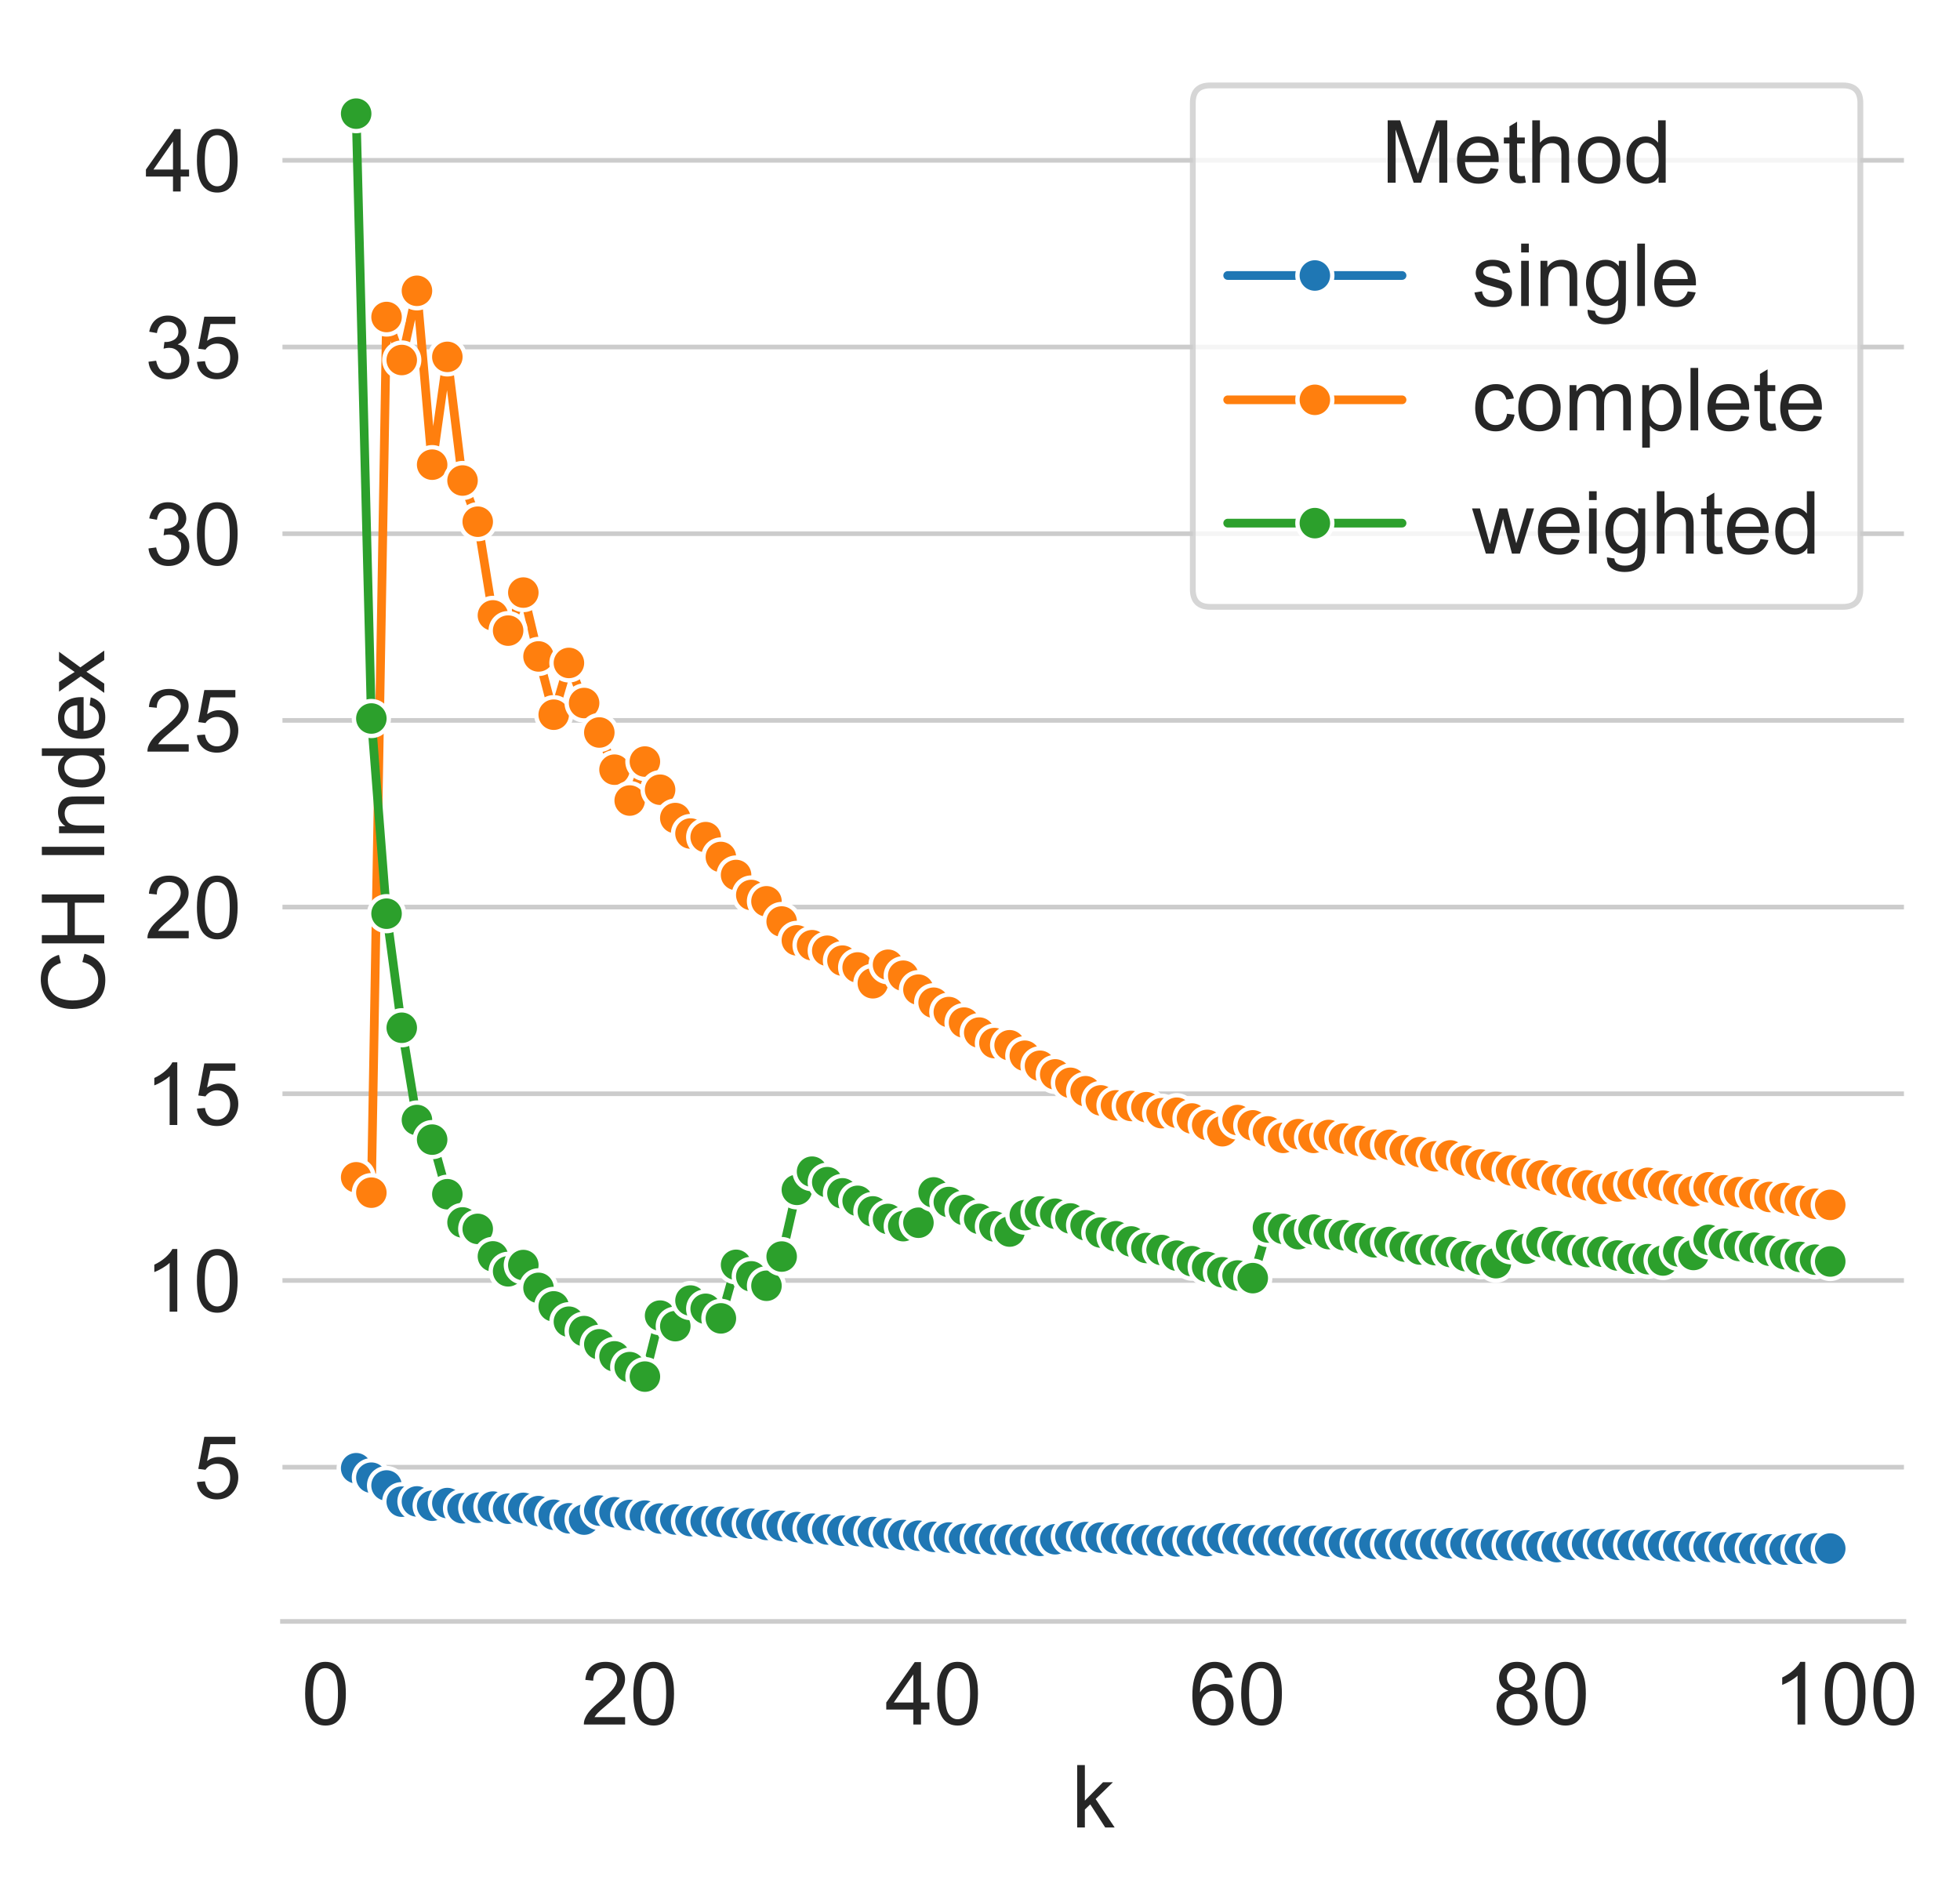 <?xml version="1.0" encoding="utf-8" standalone="no"?>
<!DOCTYPE svg PUBLIC "-//W3C//DTD SVG 1.1//EN"
  "http://www.w3.org/Graphics/SVG/1.1/DTD/svg11.dtd">
<!-- Created with matplotlib (https://matplotlib.org/) -->
<svg height="324.636pt" version="1.1" viewBox="0 0 337.246 324.636" width="337.246pt" xmlns="http://www.w3.org/2000/svg" xmlns:xlink="http://www.w3.org/1999/xlink">
 <defs>
  <style type="text/css">
*{stroke-linecap:butt;stroke-linejoin:round;}
  </style>
 </defs>
 <g id="figure_1">
  <g id="patch_1">
   <path d="M 0 324.636 
L 337.246 324.636 
L 337.246 0 
L 0 0 
z
" style="fill:#ffffff;"/>
  </g>
  <g id="axes_1">
   <g id="patch_2">
    <path d="M 48.601 279 
L 327.601 279 
L 327.601 7.2 
L 48.601 7.2 
z
" style="fill:#ffffff;"/>
   </g>
   <g id="matplotlib.axis_1">
    <g id="xtick_1">
     <g id="text_1">
      <!-- 0 -->
      <defs>
       <path d="M 4.156 35.297 
Q 4.156 48 6.766 55.734 
Q 9.375 63.484 14.516 67.672 
Q 19.672 71.875 27.484 71.875 
Q 33.25 71.875 37.594 69.547 
Q 41.938 67.234 44.766 62.859 
Q 47.609 58.5 49.219 52.219 
Q 50.828 45.953 50.828 35.297 
Q 50.828 22.703 48.234 14.969 
Q 45.656 7.234 40.5 3 
Q 35.359 -1.219 27.484 -1.219 
Q 17.141 -1.219 11.234 6.203 
Q 4.156 15.141 4.156 35.297 
z
M 13.188 35.297 
Q 13.188 17.672 17.312 11.828 
Q 21.438 6 27.484 6 
Q 33.547 6 37.672 11.859 
Q 41.797 17.719 41.797 35.297 
Q 41.797 52.984 37.672 58.781 
Q 33.547 64.594 27.391 64.594 
Q 21.344 64.594 17.719 59.469 
Q 13.188 52.938 13.188 35.297 
z
" id="ArialMT-48"/>
      </defs>
      <g style="fill:#262626;" transform="translate(51.882 296.737)scale(0.15 -0.15)">
       <use xlink:href="#ArialMT-48"/>
      </g>
     </g>
    </g>
    <g id="xtick_2">
     <g id="text_2">
      <!-- 20 -->
      <defs>
       <path d="M 50.344 8.453 
L 50.344 0 
L 3.031 0 
Q 2.938 3.172 4.047 6.109 
Q 5.859 10.938 9.828 15.625 
Q 13.812 20.312 21.344 26.469 
Q 33.016 36.031 37.109 41.625 
Q 41.219 47.219 41.219 52.203 
Q 41.219 57.422 37.469 61 
Q 33.734 64.594 27.734 64.594 
Q 21.391 64.594 17.578 60.781 
Q 13.766 56.984 13.719 50.25 
L 4.688 51.172 
Q 5.609 61.281 11.656 66.578 
Q 17.719 71.875 27.938 71.875 
Q 38.234 71.875 44.234 66.156 
Q 50.25 60.453 50.25 52 
Q 50.25 47.703 48.484 43.547 
Q 46.734 39.406 42.656 34.812 
Q 38.578 30.219 29.109 22.219 
Q 21.188 15.578 18.938 13.203 
Q 16.703 10.844 15.234 8.453 
z
" id="ArialMT-50"/>
      </defs>
      <g style="fill:#262626;" transform="translate(100.008 296.737)scale(0.15 -0.15)">
       <use xlink:href="#ArialMT-50"/>
       <use x="55.615" xlink:href="#ArialMT-48"/>
      </g>
     </g>
    </g>
    <g id="xtick_3">
     <g id="text_3">
      <!-- 40 -->
      <defs>
       <path d="M 32.328 0 
L 32.328 17.141 
L 1.266 17.141 
L 1.266 25.203 
L 33.938 71.578 
L 41.109 71.578 
L 41.109 25.203 
L 50.781 25.203 
L 50.781 17.141 
L 41.109 17.141 
L 41.109 0 
z
M 32.328 25.203 
L 32.328 57.469 
L 9.906 25.203 
z
" id="ArialMT-52"/>
      </defs>
      <g style="fill:#262626;" transform="translate(152.304 296.737)scale(0.15 -0.15)">
       <use xlink:href="#ArialMT-52"/>
       <use x="55.615" xlink:href="#ArialMT-48"/>
      </g>
     </g>
    </g>
    <g id="xtick_4">
     <g id="text_4">
      <!-- 60 -->
      <defs>
       <path d="M 49.75 54.047 
L 41.016 53.375 
Q 39.844 58.547 37.703 60.891 
Q 34.125 64.656 28.906 64.656 
Q 24.703 64.656 21.531 62.312 
Q 17.391 59.281 14.984 53.469 
Q 12.594 47.656 12.5 36.922 
Q 15.672 41.75 20.266 44.094 
Q 24.859 46.438 29.891 46.438 
Q 38.672 46.438 44.844 39.969 
Q 51.031 33.5 51.031 23.25 
Q 51.031 16.5 48.125 10.719 
Q 45.219 4.938 40.141 1.859 
Q 35.062 -1.219 28.609 -1.219 
Q 17.625 -1.219 10.688 6.859 
Q 3.766 14.938 3.766 33.5 
Q 3.766 54.25 11.422 63.672 
Q 18.109 71.875 29.438 71.875 
Q 37.891 71.875 43.281 67.141 
Q 48.688 62.406 49.75 54.047 
z
M 13.875 23.188 
Q 13.875 18.656 15.797 14.5 
Q 17.719 10.359 21.188 8.172 
Q 24.656 6 28.469 6 
Q 34.031 6 38.031 10.484 
Q 42.047 14.984 42.047 22.703 
Q 42.047 30.125 38.078 34.391 
Q 34.125 38.672 28.125 38.672 
Q 22.172 38.672 18.016 34.391 
Q 13.875 30.125 13.875 23.188 
z
" id="ArialMT-54"/>
      </defs>
      <g style="fill:#262626;" transform="translate(204.6 296.737)scale(0.15 -0.15)">
       <use xlink:href="#ArialMT-54"/>
       <use x="55.615" xlink:href="#ArialMT-48"/>
      </g>
     </g>
    </g>
    <g id="xtick_5">
     <g id="text_5">
      <!-- 80 -->
      <defs>
       <path d="M 17.672 38.812 
Q 12.203 40.828 9.562 44.531 
Q 6.938 48.25 6.938 53.422 
Q 6.938 61.234 12.547 66.547 
Q 18.172 71.875 27.484 71.875 
Q 36.859 71.875 42.578 66.422 
Q 48.297 60.984 48.297 53.172 
Q 48.297 48.188 45.672 44.5 
Q 43.062 40.828 37.75 38.812 
Q 44.344 36.672 47.781 31.875 
Q 51.219 27.094 51.219 20.453 
Q 51.219 11.281 44.719 5.031 
Q 38.234 -1.219 27.641 -1.219 
Q 17.047 -1.219 10.547 5.047 
Q 4.047 11.328 4.047 20.703 
Q 4.047 27.688 7.594 32.391 
Q 11.141 37.109 17.672 38.812 
z
M 15.922 53.719 
Q 15.922 48.641 19.188 45.406 
Q 22.469 42.188 27.688 42.188 
Q 32.766 42.188 36.016 45.375 
Q 39.266 48.578 39.266 53.219 
Q 39.266 58.062 35.906 61.359 
Q 32.562 64.656 27.594 64.656 
Q 22.562 64.656 19.234 61.422 
Q 15.922 58.203 15.922 53.719 
z
M 13.094 20.656 
Q 13.094 16.891 14.875 13.375 
Q 16.656 9.859 20.172 7.922 
Q 23.688 6 27.734 6 
Q 34.031 6 38.125 10.047 
Q 42.234 14.109 42.234 20.359 
Q 42.234 26.703 38.016 30.859 
Q 33.797 35.016 27.438 35.016 
Q 21.234 35.016 17.156 30.906 
Q 13.094 26.812 13.094 20.656 
z
" id="ArialMT-56"/>
      </defs>
      <g style="fill:#262626;" transform="translate(256.896 296.737)scale(0.15 -0.15)">
       <use xlink:href="#ArialMT-56"/>
       <use x="55.615" xlink:href="#ArialMT-48"/>
      </g>
     </g>
    </g>
    <g id="xtick_6">
     <g id="text_6">
      <!-- 100 -->
      <defs>
       <path d="M 37.25 0 
L 28.469 0 
L 28.469 56 
Q 25.297 52.984 20.141 49.953 
Q 14.984 46.922 10.891 45.406 
L 10.891 53.906 
Q 18.266 57.375 23.781 62.297 
Q 29.297 67.234 31.594 71.875 
L 37.25 71.875 
z
" id="ArialMT-49"/>
      </defs>
      <g style="fill:#262626;" transform="translate(305.022 296.737)scale(0.15 -0.15)">
       <use xlink:href="#ArialMT-49"/>
       <use x="55.615" xlink:href="#ArialMT-48"/>
       <use x="111.23" xlink:href="#ArialMT-48"/>
      </g>
     </g>
    </g>
    <g id="text_7">
     <!-- k -->
     <defs>
      <path d="M 6.641 0 
L 6.641 71.578 
L 15.438 71.578 
L 15.438 30.766 
L 36.234 51.859 
L 47.609 51.859 
L 27.781 32.625 
L 49.609 0 
L 38.766 0 
L 21.625 26.516 
L 15.438 20.562 
L 15.438 0 
z
" id="ArialMT-107"/>
     </defs>
     <g style="fill:#262626;" transform="translate(184.351 314.455)scale(0.15 -0.15)">
      <use xlink:href="#ArialMT-107"/>
     </g>
    </g>
   </g>
   <g id="matplotlib.axis_2">
    <g id="ytick_1">
     <g id="line2d_1">
      <path clip-path="url(#p910f2f448e)" d="M 48.601 252.459 
L 327.601 252.459 
" style="fill:none;stroke:#cccccc;stroke-linecap:round;stroke-width:0.8;"/>
     </g>
     <g id="text_8">
      <!-- 5 -->
      <defs>
       <path d="M 4.156 18.75 
L 13.375 19.531 
Q 14.406 12.797 18.141 9.391 
Q 21.875 6 27.156 6 
Q 33.5 6 37.891 10.781 
Q 42.281 15.578 42.281 23.484 
Q 42.281 31 38.062 35.344 
Q 33.844 39.703 27 39.703 
Q 22.75 39.703 19.328 37.766 
Q 15.922 35.844 13.969 32.766 
L 5.719 33.844 
L 12.641 70.609 
L 48.25 70.609 
L 48.25 62.203 
L 19.672 62.203 
L 15.828 42.969 
Q 22.266 47.469 29.344 47.469 
Q 38.719 47.469 45.156 40.969 
Q 51.609 34.469 51.609 24.266 
Q 51.609 14.547 45.953 7.469 
Q 39.062 -1.219 27.156 -1.219 
Q 17.391 -1.219 11.203 4.25 
Q 5.031 9.719 4.156 18.75 
z
" id="ArialMT-53"/>
      </defs>
      <g style="fill:#262626;" transform="translate(33.259 257.827)scale(0.15 -0.15)">
       <use xlink:href="#ArialMT-53"/>
      </g>
     </g>
    </g>
    <g id="ytick_2">
     <g id="line2d_2">
      <path clip-path="url(#p910f2f448e)" d="M 48.601 220.334 
L 327.601 220.334 
" style="fill:none;stroke:#cccccc;stroke-linecap:round;stroke-width:0.8;"/>
     </g>
     <g id="text_9">
      <!-- 10 -->
      <g style="fill:#262626;" transform="translate(24.918 225.702)scale(0.15 -0.15)">
       <use xlink:href="#ArialMT-49"/>
       <use x="55.615" xlink:href="#ArialMT-48"/>
      </g>
     </g>
    </g>
    <g id="ytick_3">
     <g id="line2d_3">
      <path clip-path="url(#p910f2f448e)" d="M 48.601 188.209 
L 327.601 188.209 
" style="fill:none;stroke:#cccccc;stroke-linecap:round;stroke-width:0.8;"/>
     </g>
     <g id="text_10">
      <!-- 15 -->
      <g style="fill:#262626;" transform="translate(24.918 193.577)scale(0.15 -0.15)">
       <use xlink:href="#ArialMT-49"/>
       <use x="55.615" xlink:href="#ArialMT-53"/>
      </g>
     </g>
    </g>
    <g id="ytick_4">
     <g id="line2d_4">
      <path clip-path="url(#p910f2f448e)" d="M 48.601 156.084 
L 327.601 156.084 
" style="fill:none;stroke:#cccccc;stroke-linecap:round;stroke-width:0.8;"/>
     </g>
     <g id="text_11">
      <!-- 20 -->
      <g style="fill:#262626;" transform="translate(24.918 161.453)scale(0.15 -0.15)">
       <use xlink:href="#ArialMT-50"/>
       <use x="55.615" xlink:href="#ArialMT-48"/>
      </g>
     </g>
    </g>
    <g id="ytick_5">
     <g id="line2d_5">
      <path clip-path="url(#p910f2f448e)" d="M 48.601 123.959 
L 327.601 123.959 
" style="fill:none;stroke:#cccccc;stroke-linecap:round;stroke-width:0.8;"/>
     </g>
     <g id="text_12">
      <!-- 25 -->
      <g style="fill:#262626;" transform="translate(24.918 129.328)scale(0.15 -0.15)">
       <use xlink:href="#ArialMT-50"/>
       <use x="55.615" xlink:href="#ArialMT-53"/>
      </g>
     </g>
    </g>
    <g id="ytick_6">
     <g id="line2d_6">
      <path clip-path="url(#p910f2f448e)" d="M 48.601 91.834 
L 327.601 91.834 
" style="fill:none;stroke:#cccccc;stroke-linecap:round;stroke-width:0.8;"/>
     </g>
     <g id="text_13">
      <!-- 30 -->
      <defs>
       <path d="M 4.203 18.891 
L 12.984 20.062 
Q 14.5 12.594 18.141 9.297 
Q 21.781 6 27 6 
Q 33.203 6 37.469 10.297 
Q 41.75 14.594 41.75 20.953 
Q 41.75 27 37.797 30.922 
Q 33.844 34.859 27.734 34.859 
Q 25.25 34.859 21.531 33.891 
L 22.516 41.609 
Q 23.391 41.5 23.922 41.5 
Q 29.547 41.5 34.031 44.422 
Q 38.531 47.359 38.531 53.469 
Q 38.531 58.297 35.25 61.469 
Q 31.984 64.656 26.812 64.656 
Q 21.688 64.656 18.266 61.422 
Q 14.844 58.203 13.875 51.766 
L 5.078 53.328 
Q 6.688 62.156 12.391 67.016 
Q 18.109 71.875 26.609 71.875 
Q 32.469 71.875 37.391 69.359 
Q 42.328 66.844 44.938 62.5 
Q 47.562 58.156 47.562 53.266 
Q 47.562 48.641 45.062 44.828 
Q 42.578 41.016 37.703 38.766 
Q 44.047 37.312 47.562 32.688 
Q 51.078 28.078 51.078 21.141 
Q 51.078 11.766 44.234 5.25 
Q 37.406 -1.266 26.953 -1.266 
Q 17.531 -1.266 11.297 4.344 
Q 5.078 9.969 4.203 18.891 
z
" id="ArialMT-51"/>
      </defs>
      <g style="fill:#262626;" transform="translate(24.918 97.203)scale(0.15 -0.15)">
       <use xlink:href="#ArialMT-51"/>
       <use x="55.615" xlink:href="#ArialMT-48"/>
      </g>
     </g>
    </g>
    <g id="ytick_7">
     <g id="line2d_7">
      <path clip-path="url(#p910f2f448e)" d="M 48.601 59.709 
L 327.601 59.709 
" style="fill:none;stroke:#cccccc;stroke-linecap:round;stroke-width:0.8;"/>
     </g>
     <g id="text_14">
      <!-- 35 -->
      <g style="fill:#262626;" transform="translate(24.918 65.078)scale(0.15 -0.15)">
       <use xlink:href="#ArialMT-51"/>
       <use x="55.615" xlink:href="#ArialMT-53"/>
      </g>
     </g>
    </g>
    <g id="ytick_8">
     <g id="line2d_8">
      <path clip-path="url(#p910f2f448e)" d="M 48.601 27.584 
L 327.601 27.584 
" style="fill:none;stroke:#cccccc;stroke-linecap:round;stroke-width:0.8;"/>
     </g>
     <g id="text_15">
      <!-- 40 -->
      <g style="fill:#262626;" transform="translate(24.918 32.953)scale(0.15 -0.15)">
       <use xlink:href="#ArialMT-52"/>
       <use x="55.615" xlink:href="#ArialMT-48"/>
      </g>
     </g>
    </g>
    <g id="text_16">
     <!-- CH Index -->
     <defs>
      <path d="M 58.797 25.094 
L 68.266 22.703 
Q 65.281 11.031 57.547 4.906 
Q 49.812 -1.219 38.625 -1.219 
Q 27.047 -1.219 19.797 3.484 
Q 12.547 8.203 8.766 17.141 
Q 4.984 26.078 4.984 36.328 
Q 4.984 47.516 9.25 55.828 
Q 13.531 64.156 21.406 68.469 
Q 29.297 72.797 38.766 72.797 
Q 49.516 72.797 56.828 67.328 
Q 64.156 61.859 67.047 51.953 
L 57.719 49.75 
Q 55.219 57.562 50.484 61.125 
Q 45.75 64.703 38.578 64.703 
Q 30.328 64.703 24.781 60.734 
Q 19.234 56.781 16.984 50.109 
Q 14.75 43.453 14.75 36.375 
Q 14.75 27.25 17.406 20.438 
Q 20.062 13.625 25.672 10.25 
Q 31.297 6.891 37.844 6.891 
Q 45.797 6.891 51.312 11.469 
Q 56.844 16.062 58.797 25.094 
z
" id="ArialMT-67"/>
      <path d="M 8.016 0 
L 8.016 71.578 
L 17.484 71.578 
L 17.484 42.188 
L 54.688 42.188 
L 54.688 71.578 
L 64.156 71.578 
L 64.156 0 
L 54.688 0 
L 54.688 33.734 
L 17.484 33.734 
L 17.484 0 
z
" id="ArialMT-72"/>
      <path id="ArialMT-32"/>
      <path d="M 9.328 0 
L 9.328 71.578 
L 18.797 71.578 
L 18.797 0 
z
" id="ArialMT-73"/>
      <path d="M 6.594 0 
L 6.594 51.859 
L 14.5 51.859 
L 14.5 44.484 
Q 20.219 53.031 31 53.031 
Q 35.688 53.031 39.625 51.344 
Q 43.562 49.656 45.516 46.922 
Q 47.469 44.188 48.25 40.438 
Q 48.734 37.984 48.734 31.891 
L 48.734 0 
L 39.938 0 
L 39.938 31.547 
Q 39.938 36.922 38.906 39.578 
Q 37.891 42.234 35.281 43.812 
Q 32.672 45.406 29.156 45.406 
Q 23.531 45.406 19.453 41.844 
Q 15.375 38.281 15.375 28.328 
L 15.375 0 
z
" id="ArialMT-110"/>
      <path d="M 40.234 0 
L 40.234 6.547 
Q 35.297 -1.172 25.734 -1.172 
Q 19.531 -1.172 14.328 2.25 
Q 9.125 5.672 6.266 11.797 
Q 3.422 17.922 3.422 25.875 
Q 3.422 33.641 6 39.969 
Q 8.594 46.297 13.766 49.656 
Q 18.953 53.031 25.344 53.031 
Q 30.031 53.031 33.688 51.047 
Q 37.359 49.078 39.656 45.906 
L 39.656 71.578 
L 48.391 71.578 
L 48.391 0 
z
M 12.453 25.875 
Q 12.453 15.922 16.641 10.984 
Q 20.844 6.062 26.562 6.062 
Q 32.328 6.062 36.344 10.766 
Q 40.375 15.484 40.375 25.141 
Q 40.375 35.797 36.266 40.766 
Q 32.172 45.75 26.172 45.75 
Q 20.312 45.75 16.375 40.969 
Q 12.453 36.188 12.453 25.875 
z
" id="ArialMT-100"/>
      <path d="M 42.094 16.703 
L 51.172 15.578 
Q 49.031 7.625 43.219 3.219 
Q 37.406 -1.172 28.375 -1.172 
Q 17 -1.172 10.328 5.828 
Q 3.656 12.844 3.656 25.484 
Q 3.656 38.578 10.391 45.797 
Q 17.141 53.031 27.875 53.031 
Q 38.281 53.031 44.875 45.953 
Q 51.469 38.875 51.469 26.031 
Q 51.469 25.25 51.422 23.688 
L 12.75 23.688 
Q 13.234 15.141 17.578 10.594 
Q 21.922 6.062 28.422 6.062 
Q 33.25 6.062 36.672 8.594 
Q 40.094 11.141 42.094 16.703 
z
M 13.234 30.906 
L 42.188 30.906 
Q 41.609 37.453 38.875 40.719 
Q 34.672 45.797 27.984 45.797 
Q 21.922 45.797 17.797 41.75 
Q 13.672 37.703 13.234 30.906 
z
" id="ArialMT-101"/>
      <path d="M 0.734 0 
L 19.672 26.953 
L 2.156 51.859 
L 13.141 51.859 
L 21.094 39.703 
Q 23.344 36.234 24.703 33.891 
Q 26.859 37.109 28.656 39.594 
L 37.406 51.859 
L 47.906 51.859 
L 29.984 27.438 
L 49.266 0 
L 38.484 0 
L 27.828 16.109 
L 25 20.453 
L 11.375 0 
z
" id="ArialMT-120"/>
     </defs>
     <g style="fill:#262626;" transform="translate(17.937 174.362)rotate(-90)scale(0.15 -0.15)">
      <use xlink:href="#ArialMT-67"/>
      <use x="72.217" xlink:href="#ArialMT-72"/>
      <use x="144.434" xlink:href="#ArialMT-32"/>
      <use x="172.217" xlink:href="#ArialMT-73"/>
      <use x="200" xlink:href="#ArialMT-110"/>
      <use x="255.615" xlink:href="#ArialMT-100"/>
      <use x="311.23" xlink:href="#ArialMT-101"/>
      <use x="366.846" xlink:href="#ArialMT-120"/>
     </g>
    </g>
   </g>
   <g id="line2d_9">
    <path clip-path="url(#p910f2f448e)" d="M 61.283 252.641 
L 63.897 254.269 
L 66.512 255.612 
L 69.127 258.395 
L 71.742 258.355 
L 74.357 259.094 
L 76.971 258.637 
L 79.586 259.531 
L 82.201 259.445 
L 84.816 259.243 
L 87.431 259.605 
L 90.045 259.463 
L 92.66 260.016 
L 95.275 260.648 
L 97.89 261.256 
L 100.505 261.481 
L 103.12 259.928 
L 105.734 260.212 
L 108.349 260.683 
L 110.964 260.793 
L 113.579 261.298 
L 116.194 261.46 
L 118.808 261.739 
L 121.423 261.79 
L 124.038 261.851 
L 126.653 262.051 
L 129.268 262.194 
L 131.882 262.399 
L 134.497 262.551 
L 137.112 262.769 
L 139.727 263.037 
L 142.342 263.182 
L 144.956 263.384 
L 147.571 263.453 
L 150.186 263.617 
L 152.801 263.859 
L 155.416 264.129 
L 158.03 264.252 
L 160.645 264.448 
L 163.26 264.564 
L 165.875 264.788 
L 168.49 264.778 
L 171.105 264.931 
L 173.719 264.939 
L 176.334 265.09 
L 178.949 265.139 
L 181.564 264.865 
L 184.179 264.358 
L 186.793 264.484 
L 189.408 264.571 
L 192.023 264.734 
L 194.638 264.885 
L 197.253 265.025 
L 199.867 265.148 
L 202.482 265.237 
L 205.097 265.06 
L 207.712 265.178 
L 210.327 264.685 
L 212.941 264.819 
L 215.556 265.042 
L 218.171 265.065 
L 220.786 265.086 
L 223.401 265.113 
L 226.015 265.144 
L 228.63 265.25 
L 231.245 265.491 
L 233.86 265.617 
L 236.475 265.654 
L 239.09 265.7 
L 241.704 265.797 
L 244.319 265.751 
L 246.934 265.683 
L 249.549 265.537 
L 252.164 265.626 
L 254.778 265.738 
L 257.393 265.843 
L 260.008 265.912 
L 262.623 265.909 
L 265.238 266.085 
L 267.852 266.218 
L 270.467 265.816 
L 273.082 265.68 
L 275.697 265.727 
L 278.312 265.817 
L 280.926 265.884 
L 283.541 265.876 
L 286.156 265.933 
L 288.771 266.065 
L 291.386 266.123 
L 294 266.16 
L 296.615 266.272 
L 299.23 266.337 
L 301.845 266.481 
L 304.46 266.602 
L 307.075 266.645 
L 309.689 266.509 
L 312.304 266.434 
L 314.919 266.462 
" style="fill:none;stroke:#1f77b4;stroke-linecap:round;stroke-width:1.5;"/>
    <defs>
     <path d="M 0 3 
C 0.796 3 1.559 2.684 2.121 2.121 
C 2.684 1.559 3 0.796 3 0 
C 3 -0.796 2.684 -1.559 2.121 -2.121 
C 1.559 -2.684 0.796 -3 0 -3 
C -0.796 -3 -1.559 -2.684 -2.121 -2.121 
C -2.684 -1.559 -3 -0.796 -3 0 
C -3 0.796 -2.684 1.559 -2.121 2.121 
C -1.559 2.684 -0.796 3 0 3 
z
" id="mf96c81a570" style="stroke:#ffffff;stroke-width:0.75;"/>
    </defs>
    <g clip-path="url(#p910f2f448e)">
     <use style="fill:#1f77b4;stroke:#ffffff;stroke-width:0.75;" x="61.283" xlink:href="#mf96c81a570" y="252.641"/>
     <use style="fill:#1f77b4;stroke:#ffffff;stroke-width:0.75;" x="63.897" xlink:href="#mf96c81a570" y="254.269"/>
     <use style="fill:#1f77b4;stroke:#ffffff;stroke-width:0.75;" x="66.512" xlink:href="#mf96c81a570" y="255.612"/>
     <use style="fill:#1f77b4;stroke:#ffffff;stroke-width:0.75;" x="69.127" xlink:href="#mf96c81a570" y="258.395"/>
     <use style="fill:#1f77b4;stroke:#ffffff;stroke-width:0.75;" x="71.742" xlink:href="#mf96c81a570" y="258.355"/>
     <use style="fill:#1f77b4;stroke:#ffffff;stroke-width:0.75;" x="74.357" xlink:href="#mf96c81a570" y="259.094"/>
     <use style="fill:#1f77b4;stroke:#ffffff;stroke-width:0.75;" x="76.971" xlink:href="#mf96c81a570" y="258.637"/>
     <use style="fill:#1f77b4;stroke:#ffffff;stroke-width:0.75;" x="79.586" xlink:href="#mf96c81a570" y="259.531"/>
     <use style="fill:#1f77b4;stroke:#ffffff;stroke-width:0.75;" x="82.201" xlink:href="#mf96c81a570" y="259.445"/>
     <use style="fill:#1f77b4;stroke:#ffffff;stroke-width:0.75;" x="84.816" xlink:href="#mf96c81a570" y="259.243"/>
     <use style="fill:#1f77b4;stroke:#ffffff;stroke-width:0.75;" x="87.431" xlink:href="#mf96c81a570" y="259.605"/>
     <use style="fill:#1f77b4;stroke:#ffffff;stroke-width:0.75;" x="90.045" xlink:href="#mf96c81a570" y="259.463"/>
     <use style="fill:#1f77b4;stroke:#ffffff;stroke-width:0.75;" x="92.66" xlink:href="#mf96c81a570" y="260.016"/>
     <use style="fill:#1f77b4;stroke:#ffffff;stroke-width:0.75;" x="95.275" xlink:href="#mf96c81a570" y="260.648"/>
     <use style="fill:#1f77b4;stroke:#ffffff;stroke-width:0.75;" x="97.89" xlink:href="#mf96c81a570" y="261.256"/>
     <use style="fill:#1f77b4;stroke:#ffffff;stroke-width:0.75;" x="100.505" xlink:href="#mf96c81a570" y="261.481"/>
     <use style="fill:#1f77b4;stroke:#ffffff;stroke-width:0.75;" x="103.12" xlink:href="#mf96c81a570" y="259.928"/>
     <use style="fill:#1f77b4;stroke:#ffffff;stroke-width:0.75;" x="105.734" xlink:href="#mf96c81a570" y="260.212"/>
     <use style="fill:#1f77b4;stroke:#ffffff;stroke-width:0.75;" x="108.349" xlink:href="#mf96c81a570" y="260.683"/>
     <use style="fill:#1f77b4;stroke:#ffffff;stroke-width:0.75;" x="110.964" xlink:href="#mf96c81a570" y="260.793"/>
     <use style="fill:#1f77b4;stroke:#ffffff;stroke-width:0.75;" x="113.579" xlink:href="#mf96c81a570" y="261.298"/>
     <use style="fill:#1f77b4;stroke:#ffffff;stroke-width:0.75;" x="116.194" xlink:href="#mf96c81a570" y="261.46"/>
     <use style="fill:#1f77b4;stroke:#ffffff;stroke-width:0.75;" x="118.808" xlink:href="#mf96c81a570" y="261.739"/>
     <use style="fill:#1f77b4;stroke:#ffffff;stroke-width:0.75;" x="121.423" xlink:href="#mf96c81a570" y="261.79"/>
     <use style="fill:#1f77b4;stroke:#ffffff;stroke-width:0.75;" x="124.038" xlink:href="#mf96c81a570" y="261.851"/>
     <use style="fill:#1f77b4;stroke:#ffffff;stroke-width:0.75;" x="126.653" xlink:href="#mf96c81a570" y="262.051"/>
     <use style="fill:#1f77b4;stroke:#ffffff;stroke-width:0.75;" x="129.268" xlink:href="#mf96c81a570" y="262.194"/>
     <use style="fill:#1f77b4;stroke:#ffffff;stroke-width:0.75;" x="131.882" xlink:href="#mf96c81a570" y="262.399"/>
     <use style="fill:#1f77b4;stroke:#ffffff;stroke-width:0.75;" x="134.497" xlink:href="#mf96c81a570" y="262.551"/>
     <use style="fill:#1f77b4;stroke:#ffffff;stroke-width:0.75;" x="137.112" xlink:href="#mf96c81a570" y="262.769"/>
     <use style="fill:#1f77b4;stroke:#ffffff;stroke-width:0.75;" x="139.727" xlink:href="#mf96c81a570" y="263.037"/>
     <use style="fill:#1f77b4;stroke:#ffffff;stroke-width:0.75;" x="142.342" xlink:href="#mf96c81a570" y="263.182"/>
     <use style="fill:#1f77b4;stroke:#ffffff;stroke-width:0.75;" x="144.956" xlink:href="#mf96c81a570" y="263.384"/>
     <use style="fill:#1f77b4;stroke:#ffffff;stroke-width:0.75;" x="147.571" xlink:href="#mf96c81a570" y="263.453"/>
     <use style="fill:#1f77b4;stroke:#ffffff;stroke-width:0.75;" x="150.186" xlink:href="#mf96c81a570" y="263.617"/>
     <use style="fill:#1f77b4;stroke:#ffffff;stroke-width:0.75;" x="152.801" xlink:href="#mf96c81a570" y="263.859"/>
     <use style="fill:#1f77b4;stroke:#ffffff;stroke-width:0.75;" x="155.416" xlink:href="#mf96c81a570" y="264.129"/>
     <use style="fill:#1f77b4;stroke:#ffffff;stroke-width:0.75;" x="158.03" xlink:href="#mf96c81a570" y="264.252"/>
     <use style="fill:#1f77b4;stroke:#ffffff;stroke-width:0.75;" x="160.645" xlink:href="#mf96c81a570" y="264.448"/>
     <use style="fill:#1f77b4;stroke:#ffffff;stroke-width:0.75;" x="163.26" xlink:href="#mf96c81a570" y="264.564"/>
     <use style="fill:#1f77b4;stroke:#ffffff;stroke-width:0.75;" x="165.875" xlink:href="#mf96c81a570" y="264.788"/>
     <use style="fill:#1f77b4;stroke:#ffffff;stroke-width:0.75;" x="168.49" xlink:href="#mf96c81a570" y="264.778"/>
     <use style="fill:#1f77b4;stroke:#ffffff;stroke-width:0.75;" x="171.105" xlink:href="#mf96c81a570" y="264.931"/>
     <use style="fill:#1f77b4;stroke:#ffffff;stroke-width:0.75;" x="173.719" xlink:href="#mf96c81a570" y="264.939"/>
     <use style="fill:#1f77b4;stroke:#ffffff;stroke-width:0.75;" x="176.334" xlink:href="#mf96c81a570" y="265.09"/>
     <use style="fill:#1f77b4;stroke:#ffffff;stroke-width:0.75;" x="178.949" xlink:href="#mf96c81a570" y="265.139"/>
     <use style="fill:#1f77b4;stroke:#ffffff;stroke-width:0.75;" x="181.564" xlink:href="#mf96c81a570" y="264.865"/>
     <use style="fill:#1f77b4;stroke:#ffffff;stroke-width:0.75;" x="184.179" xlink:href="#mf96c81a570" y="264.358"/>
     <use style="fill:#1f77b4;stroke:#ffffff;stroke-width:0.75;" x="186.793" xlink:href="#mf96c81a570" y="264.484"/>
     <use style="fill:#1f77b4;stroke:#ffffff;stroke-width:0.75;" x="189.408" xlink:href="#mf96c81a570" y="264.571"/>
     <use style="fill:#1f77b4;stroke:#ffffff;stroke-width:0.75;" x="192.023" xlink:href="#mf96c81a570" y="264.734"/>
     <use style="fill:#1f77b4;stroke:#ffffff;stroke-width:0.75;" x="194.638" xlink:href="#mf96c81a570" y="264.885"/>
     <use style="fill:#1f77b4;stroke:#ffffff;stroke-width:0.75;" x="197.253" xlink:href="#mf96c81a570" y="265.025"/>
     <use style="fill:#1f77b4;stroke:#ffffff;stroke-width:0.75;" x="199.867" xlink:href="#mf96c81a570" y="265.148"/>
     <use style="fill:#1f77b4;stroke:#ffffff;stroke-width:0.75;" x="202.482" xlink:href="#mf96c81a570" y="265.237"/>
     <use style="fill:#1f77b4;stroke:#ffffff;stroke-width:0.75;" x="205.097" xlink:href="#mf96c81a570" y="265.06"/>
     <use style="fill:#1f77b4;stroke:#ffffff;stroke-width:0.75;" x="207.712" xlink:href="#mf96c81a570" y="265.178"/>
     <use style="fill:#1f77b4;stroke:#ffffff;stroke-width:0.75;" x="210.327" xlink:href="#mf96c81a570" y="264.685"/>
     <use style="fill:#1f77b4;stroke:#ffffff;stroke-width:0.75;" x="212.941" xlink:href="#mf96c81a570" y="264.819"/>
     <use style="fill:#1f77b4;stroke:#ffffff;stroke-width:0.75;" x="215.556" xlink:href="#mf96c81a570" y="265.042"/>
     <use style="fill:#1f77b4;stroke:#ffffff;stroke-width:0.75;" x="218.171" xlink:href="#mf96c81a570" y="265.065"/>
     <use style="fill:#1f77b4;stroke:#ffffff;stroke-width:0.75;" x="220.786" xlink:href="#mf96c81a570" y="265.086"/>
     <use style="fill:#1f77b4;stroke:#ffffff;stroke-width:0.75;" x="223.401" xlink:href="#mf96c81a570" y="265.113"/>
     <use style="fill:#1f77b4;stroke:#ffffff;stroke-width:0.75;" x="226.015" xlink:href="#mf96c81a570" y="265.144"/>
     <use style="fill:#1f77b4;stroke:#ffffff;stroke-width:0.75;" x="228.63" xlink:href="#mf96c81a570" y="265.25"/>
     <use style="fill:#1f77b4;stroke:#ffffff;stroke-width:0.75;" x="231.245" xlink:href="#mf96c81a570" y="265.491"/>
     <use style="fill:#1f77b4;stroke:#ffffff;stroke-width:0.75;" x="233.86" xlink:href="#mf96c81a570" y="265.617"/>
     <use style="fill:#1f77b4;stroke:#ffffff;stroke-width:0.75;" x="236.475" xlink:href="#mf96c81a570" y="265.654"/>
     <use style="fill:#1f77b4;stroke:#ffffff;stroke-width:0.75;" x="239.09" xlink:href="#mf96c81a570" y="265.7"/>
     <use style="fill:#1f77b4;stroke:#ffffff;stroke-width:0.75;" x="241.704" xlink:href="#mf96c81a570" y="265.797"/>
     <use style="fill:#1f77b4;stroke:#ffffff;stroke-width:0.75;" x="244.319" xlink:href="#mf96c81a570" y="265.751"/>
     <use style="fill:#1f77b4;stroke:#ffffff;stroke-width:0.75;" x="246.934" xlink:href="#mf96c81a570" y="265.683"/>
     <use style="fill:#1f77b4;stroke:#ffffff;stroke-width:0.75;" x="249.549" xlink:href="#mf96c81a570" y="265.537"/>
     <use style="fill:#1f77b4;stroke:#ffffff;stroke-width:0.75;" x="252.164" xlink:href="#mf96c81a570" y="265.626"/>
     <use style="fill:#1f77b4;stroke:#ffffff;stroke-width:0.75;" x="254.778" xlink:href="#mf96c81a570" y="265.738"/>
     <use style="fill:#1f77b4;stroke:#ffffff;stroke-width:0.75;" x="257.393" xlink:href="#mf96c81a570" y="265.843"/>
     <use style="fill:#1f77b4;stroke:#ffffff;stroke-width:0.75;" x="260.008" xlink:href="#mf96c81a570" y="265.912"/>
     <use style="fill:#1f77b4;stroke:#ffffff;stroke-width:0.75;" x="262.623" xlink:href="#mf96c81a570" y="265.909"/>
     <use style="fill:#1f77b4;stroke:#ffffff;stroke-width:0.75;" x="265.238" xlink:href="#mf96c81a570" y="266.085"/>
     <use style="fill:#1f77b4;stroke:#ffffff;stroke-width:0.75;" x="267.852" xlink:href="#mf96c81a570" y="266.218"/>
     <use style="fill:#1f77b4;stroke:#ffffff;stroke-width:0.75;" x="270.467" xlink:href="#mf96c81a570" y="265.816"/>
     <use style="fill:#1f77b4;stroke:#ffffff;stroke-width:0.75;" x="273.082" xlink:href="#mf96c81a570" y="265.68"/>
     <use style="fill:#1f77b4;stroke:#ffffff;stroke-width:0.75;" x="275.697" xlink:href="#mf96c81a570" y="265.727"/>
     <use style="fill:#1f77b4;stroke:#ffffff;stroke-width:0.75;" x="278.312" xlink:href="#mf96c81a570" y="265.817"/>
     <use style="fill:#1f77b4;stroke:#ffffff;stroke-width:0.75;" x="280.926" xlink:href="#mf96c81a570" y="265.884"/>
     <use style="fill:#1f77b4;stroke:#ffffff;stroke-width:0.75;" x="283.541" xlink:href="#mf96c81a570" y="265.876"/>
     <use style="fill:#1f77b4;stroke:#ffffff;stroke-width:0.75;" x="286.156" xlink:href="#mf96c81a570" y="265.933"/>
     <use style="fill:#1f77b4;stroke:#ffffff;stroke-width:0.75;" x="288.771" xlink:href="#mf96c81a570" y="266.065"/>
     <use style="fill:#1f77b4;stroke:#ffffff;stroke-width:0.75;" x="291.386" xlink:href="#mf96c81a570" y="266.123"/>
     <use style="fill:#1f77b4;stroke:#ffffff;stroke-width:0.75;" x="294" xlink:href="#mf96c81a570" y="266.16"/>
     <use style="fill:#1f77b4;stroke:#ffffff;stroke-width:0.75;" x="296.615" xlink:href="#mf96c81a570" y="266.272"/>
     <use style="fill:#1f77b4;stroke:#ffffff;stroke-width:0.75;" x="299.23" xlink:href="#mf96c81a570" y="266.337"/>
     <use style="fill:#1f77b4;stroke:#ffffff;stroke-width:0.75;" x="301.845" xlink:href="#mf96c81a570" y="266.481"/>
     <use style="fill:#1f77b4;stroke:#ffffff;stroke-width:0.75;" x="304.46" xlink:href="#mf96c81a570" y="266.602"/>
     <use style="fill:#1f77b4;stroke:#ffffff;stroke-width:0.75;" x="307.075" xlink:href="#mf96c81a570" y="266.645"/>
     <use style="fill:#1f77b4;stroke:#ffffff;stroke-width:0.75;" x="309.689" xlink:href="#mf96c81a570" y="266.509"/>
     <use style="fill:#1f77b4;stroke:#ffffff;stroke-width:0.75;" x="312.304" xlink:href="#mf96c81a570" y="266.434"/>
     <use style="fill:#1f77b4;stroke:#ffffff;stroke-width:0.75;" x="314.919" xlink:href="#mf96c81a570" y="266.462"/>
    </g>
   </g>
   <g id="line2d_10">
    <path clip-path="url(#p910f2f448e)" d="M 61.283 202.581 
L 63.897 205.224 
L 66.512 54.546 
L 69.127 61.947 
L 71.742 50.038 
L 74.357 79.957 
L 76.971 61.408 
L 79.586 82.685 
L 82.201 89.77 
L 84.816 105.891 
L 87.431 108.512 
L 90.045 101.966 
L 92.66 112.955 
L 95.275 122.98 
L 97.89 114.073 
L 100.505 120.972 
L 103.12 126.043 
L 105.734 132.44 
L 108.349 137.751 
L 110.964 131.042 
L 113.579 135.889 
L 116.194 140.766 
L 118.808 143.427 
L 121.423 144.047 
L 124.038 147.462 
L 126.653 150.564 
L 129.268 154.006 
L 131.882 155.091 
L 134.497 158.566 
L 137.112 161.811 
L 139.727 162.644 
L 142.342 163.594 
L 144.956 165.3 
L 147.571 166.474 
L 150.186 169.192 
L 152.801 166.007 
L 155.416 167.892 
L 158.03 170.292 
L 160.645 172.542 
L 163.26 174.148 
L 165.875 175.961 
L 168.49 177.68 
L 171.105 179.488 
L 173.719 179.864 
L 176.334 181.661 
L 178.949 183.389 
L 181.564 184.873 
L 184.179 186.324 
L 186.793 187.77 
L 189.408 189.349 
L 192.023 190.203 
L 194.638 190.306 
L 197.253 190.517 
L 199.867 191.546 
L 202.482 191.468 
L 205.097 192.463 
L 207.712 193.561 
L 210.327 194.652 
L 212.941 192.732 
L 215.556 193.642 
L 218.171 194.684 
L 220.786 195.797 
L 223.401 195.155 
L 226.015 195.8 
L 228.63 195.297 
L 231.245 195.904 
L 233.86 196.312 
L 236.475 196.96 
L 239.09 196.993 
L 241.704 197.917 
L 244.319 198.246 
L 246.934 198.974 
L 249.549 198.817 
L 252.164 199.7 
L 254.778 200.385 
L 257.393 200.76 
L 260.008 201.387 
L 262.623 201.956 
L 265.238 202.263 
L 267.852 203.015 
L 270.467 203.467 
L 273.082 203.964 
L 275.697 204.602 
L 278.312 204.157 
L 280.926 203.782 
L 283.541 203.525 
L 286.156 204.003 
L 288.771 204.629 
L 291.386 204.977 
L 294 204.296 
L 296.615 204.813 
L 299.23 205.129 
L 301.845 205.465 
L 304.46 205.967 
L 307.075 206.138 
L 309.689 206.637 
L 312.304 207.13 
L 314.919 207.325 
" style="fill:none;stroke:#ff7f0e;stroke-linecap:round;stroke-width:1.5;"/>
    <defs>
     <path d="M 0 3 
C 0.796 3 1.559 2.684 2.121 2.121 
C 2.684 1.559 3 0.796 3 0 
C 3 -0.796 2.684 -1.559 2.121 -2.121 
C 1.559 -2.684 0.796 -3 0 -3 
C -0.796 -3 -1.559 -2.684 -2.121 -2.121 
C -2.684 -1.559 -3 -0.796 -3 0 
C -3 0.796 -2.684 1.559 -2.121 2.121 
C -1.559 2.684 -0.796 3 0 3 
z
" id="m4370a17055" style="stroke:#ffffff;stroke-width:0.75;"/>
    </defs>
    <g clip-path="url(#p910f2f448e)">
     <use style="fill:#ff7f0e;stroke:#ffffff;stroke-width:0.75;" x="61.283" xlink:href="#m4370a17055" y="202.581"/>
     <use style="fill:#ff7f0e;stroke:#ffffff;stroke-width:0.75;" x="63.897" xlink:href="#m4370a17055" y="205.224"/>
     <use style="fill:#ff7f0e;stroke:#ffffff;stroke-width:0.75;" x="66.512" xlink:href="#m4370a17055" y="54.546"/>
     <use style="fill:#ff7f0e;stroke:#ffffff;stroke-width:0.75;" x="69.127" xlink:href="#m4370a17055" y="61.947"/>
     <use style="fill:#ff7f0e;stroke:#ffffff;stroke-width:0.75;" x="71.742" xlink:href="#m4370a17055" y="50.038"/>
     <use style="fill:#ff7f0e;stroke:#ffffff;stroke-width:0.75;" x="74.357" xlink:href="#m4370a17055" y="79.957"/>
     <use style="fill:#ff7f0e;stroke:#ffffff;stroke-width:0.75;" x="76.971" xlink:href="#m4370a17055" y="61.408"/>
     <use style="fill:#ff7f0e;stroke:#ffffff;stroke-width:0.75;" x="79.586" xlink:href="#m4370a17055" y="82.685"/>
     <use style="fill:#ff7f0e;stroke:#ffffff;stroke-width:0.75;" x="82.201" xlink:href="#m4370a17055" y="89.77"/>
     <use style="fill:#ff7f0e;stroke:#ffffff;stroke-width:0.75;" x="84.816" xlink:href="#m4370a17055" y="105.891"/>
     <use style="fill:#ff7f0e;stroke:#ffffff;stroke-width:0.75;" x="87.431" xlink:href="#m4370a17055" y="108.512"/>
     <use style="fill:#ff7f0e;stroke:#ffffff;stroke-width:0.75;" x="90.045" xlink:href="#m4370a17055" y="101.966"/>
     <use style="fill:#ff7f0e;stroke:#ffffff;stroke-width:0.75;" x="92.66" xlink:href="#m4370a17055" y="112.955"/>
     <use style="fill:#ff7f0e;stroke:#ffffff;stroke-width:0.75;" x="95.275" xlink:href="#m4370a17055" y="122.98"/>
     <use style="fill:#ff7f0e;stroke:#ffffff;stroke-width:0.75;" x="97.89" xlink:href="#m4370a17055" y="114.073"/>
     <use style="fill:#ff7f0e;stroke:#ffffff;stroke-width:0.75;" x="100.505" xlink:href="#m4370a17055" y="120.972"/>
     <use style="fill:#ff7f0e;stroke:#ffffff;stroke-width:0.75;" x="103.12" xlink:href="#m4370a17055" y="126.043"/>
     <use style="fill:#ff7f0e;stroke:#ffffff;stroke-width:0.75;" x="105.734" xlink:href="#m4370a17055" y="132.44"/>
     <use style="fill:#ff7f0e;stroke:#ffffff;stroke-width:0.75;" x="108.349" xlink:href="#m4370a17055" y="137.751"/>
     <use style="fill:#ff7f0e;stroke:#ffffff;stroke-width:0.75;" x="110.964" xlink:href="#m4370a17055" y="131.042"/>
     <use style="fill:#ff7f0e;stroke:#ffffff;stroke-width:0.75;" x="113.579" xlink:href="#m4370a17055" y="135.889"/>
     <use style="fill:#ff7f0e;stroke:#ffffff;stroke-width:0.75;" x="116.194" xlink:href="#m4370a17055" y="140.766"/>
     <use style="fill:#ff7f0e;stroke:#ffffff;stroke-width:0.75;" x="118.808" xlink:href="#m4370a17055" y="143.427"/>
     <use style="fill:#ff7f0e;stroke:#ffffff;stroke-width:0.75;" x="121.423" xlink:href="#m4370a17055" y="144.047"/>
     <use style="fill:#ff7f0e;stroke:#ffffff;stroke-width:0.75;" x="124.038" xlink:href="#m4370a17055" y="147.462"/>
     <use style="fill:#ff7f0e;stroke:#ffffff;stroke-width:0.75;" x="126.653" xlink:href="#m4370a17055" y="150.564"/>
     <use style="fill:#ff7f0e;stroke:#ffffff;stroke-width:0.75;" x="129.268" xlink:href="#m4370a17055" y="154.006"/>
     <use style="fill:#ff7f0e;stroke:#ffffff;stroke-width:0.75;" x="131.882" xlink:href="#m4370a17055" y="155.091"/>
     <use style="fill:#ff7f0e;stroke:#ffffff;stroke-width:0.75;" x="134.497" xlink:href="#m4370a17055" y="158.566"/>
     <use style="fill:#ff7f0e;stroke:#ffffff;stroke-width:0.75;" x="137.112" xlink:href="#m4370a17055" y="161.811"/>
     <use style="fill:#ff7f0e;stroke:#ffffff;stroke-width:0.75;" x="139.727" xlink:href="#m4370a17055" y="162.644"/>
     <use style="fill:#ff7f0e;stroke:#ffffff;stroke-width:0.75;" x="142.342" xlink:href="#m4370a17055" y="163.594"/>
     <use style="fill:#ff7f0e;stroke:#ffffff;stroke-width:0.75;" x="144.956" xlink:href="#m4370a17055" y="165.3"/>
     <use style="fill:#ff7f0e;stroke:#ffffff;stroke-width:0.75;" x="147.571" xlink:href="#m4370a17055" y="166.474"/>
     <use style="fill:#ff7f0e;stroke:#ffffff;stroke-width:0.75;" x="150.186" xlink:href="#m4370a17055" y="169.192"/>
     <use style="fill:#ff7f0e;stroke:#ffffff;stroke-width:0.75;" x="152.801" xlink:href="#m4370a17055" y="166.007"/>
     <use style="fill:#ff7f0e;stroke:#ffffff;stroke-width:0.75;" x="155.416" xlink:href="#m4370a17055" y="167.892"/>
     <use style="fill:#ff7f0e;stroke:#ffffff;stroke-width:0.75;" x="158.03" xlink:href="#m4370a17055" y="170.292"/>
     <use style="fill:#ff7f0e;stroke:#ffffff;stroke-width:0.75;" x="160.645" xlink:href="#m4370a17055" y="172.542"/>
     <use style="fill:#ff7f0e;stroke:#ffffff;stroke-width:0.75;" x="163.26" xlink:href="#m4370a17055" y="174.148"/>
     <use style="fill:#ff7f0e;stroke:#ffffff;stroke-width:0.75;" x="165.875" xlink:href="#m4370a17055" y="175.961"/>
     <use style="fill:#ff7f0e;stroke:#ffffff;stroke-width:0.75;" x="168.49" xlink:href="#m4370a17055" y="177.68"/>
     <use style="fill:#ff7f0e;stroke:#ffffff;stroke-width:0.75;" x="171.105" xlink:href="#m4370a17055" y="179.488"/>
     <use style="fill:#ff7f0e;stroke:#ffffff;stroke-width:0.75;" x="173.719" xlink:href="#m4370a17055" y="179.864"/>
     <use style="fill:#ff7f0e;stroke:#ffffff;stroke-width:0.75;" x="176.334" xlink:href="#m4370a17055" y="181.661"/>
     <use style="fill:#ff7f0e;stroke:#ffffff;stroke-width:0.75;" x="178.949" xlink:href="#m4370a17055" y="183.389"/>
     <use style="fill:#ff7f0e;stroke:#ffffff;stroke-width:0.75;" x="181.564" xlink:href="#m4370a17055" y="184.873"/>
     <use style="fill:#ff7f0e;stroke:#ffffff;stroke-width:0.75;" x="184.179" xlink:href="#m4370a17055" y="186.324"/>
     <use style="fill:#ff7f0e;stroke:#ffffff;stroke-width:0.75;" x="186.793" xlink:href="#m4370a17055" y="187.77"/>
     <use style="fill:#ff7f0e;stroke:#ffffff;stroke-width:0.75;" x="189.408" xlink:href="#m4370a17055" y="189.349"/>
     <use style="fill:#ff7f0e;stroke:#ffffff;stroke-width:0.75;" x="192.023" xlink:href="#m4370a17055" y="190.203"/>
     <use style="fill:#ff7f0e;stroke:#ffffff;stroke-width:0.75;" x="194.638" xlink:href="#m4370a17055" y="190.306"/>
     <use style="fill:#ff7f0e;stroke:#ffffff;stroke-width:0.75;" x="197.253" xlink:href="#m4370a17055" y="190.517"/>
     <use style="fill:#ff7f0e;stroke:#ffffff;stroke-width:0.75;" x="199.867" xlink:href="#m4370a17055" y="191.546"/>
     <use style="fill:#ff7f0e;stroke:#ffffff;stroke-width:0.75;" x="202.482" xlink:href="#m4370a17055" y="191.468"/>
     <use style="fill:#ff7f0e;stroke:#ffffff;stroke-width:0.75;" x="205.097" xlink:href="#m4370a17055" y="192.463"/>
     <use style="fill:#ff7f0e;stroke:#ffffff;stroke-width:0.75;" x="207.712" xlink:href="#m4370a17055" y="193.561"/>
     <use style="fill:#ff7f0e;stroke:#ffffff;stroke-width:0.75;" x="210.327" xlink:href="#m4370a17055" y="194.652"/>
     <use style="fill:#ff7f0e;stroke:#ffffff;stroke-width:0.75;" x="212.941" xlink:href="#m4370a17055" y="192.732"/>
     <use style="fill:#ff7f0e;stroke:#ffffff;stroke-width:0.75;" x="215.556" xlink:href="#m4370a17055" y="193.642"/>
     <use style="fill:#ff7f0e;stroke:#ffffff;stroke-width:0.75;" x="218.171" xlink:href="#m4370a17055" y="194.684"/>
     <use style="fill:#ff7f0e;stroke:#ffffff;stroke-width:0.75;" x="220.786" xlink:href="#m4370a17055" y="195.797"/>
     <use style="fill:#ff7f0e;stroke:#ffffff;stroke-width:0.75;" x="223.401" xlink:href="#m4370a17055" y="195.155"/>
     <use style="fill:#ff7f0e;stroke:#ffffff;stroke-width:0.75;" x="226.015" xlink:href="#m4370a17055" y="195.8"/>
     <use style="fill:#ff7f0e;stroke:#ffffff;stroke-width:0.75;" x="228.63" xlink:href="#m4370a17055" y="195.297"/>
     <use style="fill:#ff7f0e;stroke:#ffffff;stroke-width:0.75;" x="231.245" xlink:href="#m4370a17055" y="195.904"/>
     <use style="fill:#ff7f0e;stroke:#ffffff;stroke-width:0.75;" x="233.86" xlink:href="#m4370a17055" y="196.312"/>
     <use style="fill:#ff7f0e;stroke:#ffffff;stroke-width:0.75;" x="236.475" xlink:href="#m4370a17055" y="196.96"/>
     <use style="fill:#ff7f0e;stroke:#ffffff;stroke-width:0.75;" x="239.09" xlink:href="#m4370a17055" y="196.993"/>
     <use style="fill:#ff7f0e;stroke:#ffffff;stroke-width:0.75;" x="241.704" xlink:href="#m4370a17055" y="197.917"/>
     <use style="fill:#ff7f0e;stroke:#ffffff;stroke-width:0.75;" x="244.319" xlink:href="#m4370a17055" y="198.246"/>
     <use style="fill:#ff7f0e;stroke:#ffffff;stroke-width:0.75;" x="246.934" xlink:href="#m4370a17055" y="198.974"/>
     <use style="fill:#ff7f0e;stroke:#ffffff;stroke-width:0.75;" x="249.549" xlink:href="#m4370a17055" y="198.817"/>
     <use style="fill:#ff7f0e;stroke:#ffffff;stroke-width:0.75;" x="252.164" xlink:href="#m4370a17055" y="199.7"/>
     <use style="fill:#ff7f0e;stroke:#ffffff;stroke-width:0.75;" x="254.778" xlink:href="#m4370a17055" y="200.385"/>
     <use style="fill:#ff7f0e;stroke:#ffffff;stroke-width:0.75;" x="257.393" xlink:href="#m4370a17055" y="200.76"/>
     <use style="fill:#ff7f0e;stroke:#ffffff;stroke-width:0.75;" x="260.008" xlink:href="#m4370a17055" y="201.387"/>
     <use style="fill:#ff7f0e;stroke:#ffffff;stroke-width:0.75;" x="262.623" xlink:href="#m4370a17055" y="201.956"/>
     <use style="fill:#ff7f0e;stroke:#ffffff;stroke-width:0.75;" x="265.238" xlink:href="#m4370a17055" y="202.263"/>
     <use style="fill:#ff7f0e;stroke:#ffffff;stroke-width:0.75;" x="267.852" xlink:href="#m4370a17055" y="203.015"/>
     <use style="fill:#ff7f0e;stroke:#ffffff;stroke-width:0.75;" x="270.467" xlink:href="#m4370a17055" y="203.467"/>
     <use style="fill:#ff7f0e;stroke:#ffffff;stroke-width:0.75;" x="273.082" xlink:href="#m4370a17055" y="203.964"/>
     <use style="fill:#ff7f0e;stroke:#ffffff;stroke-width:0.75;" x="275.697" xlink:href="#m4370a17055" y="204.602"/>
     <use style="fill:#ff7f0e;stroke:#ffffff;stroke-width:0.75;" x="278.312" xlink:href="#m4370a17055" y="204.157"/>
     <use style="fill:#ff7f0e;stroke:#ffffff;stroke-width:0.75;" x="280.926" xlink:href="#m4370a17055" y="203.782"/>
     <use style="fill:#ff7f0e;stroke:#ffffff;stroke-width:0.75;" x="283.541" xlink:href="#m4370a17055" y="203.525"/>
     <use style="fill:#ff7f0e;stroke:#ffffff;stroke-width:0.75;" x="286.156" xlink:href="#m4370a17055" y="204.003"/>
     <use style="fill:#ff7f0e;stroke:#ffffff;stroke-width:0.75;" x="288.771" xlink:href="#m4370a17055" y="204.629"/>
     <use style="fill:#ff7f0e;stroke:#ffffff;stroke-width:0.75;" x="291.386" xlink:href="#m4370a17055" y="204.977"/>
     <use style="fill:#ff7f0e;stroke:#ffffff;stroke-width:0.75;" x="294" xlink:href="#m4370a17055" y="204.296"/>
     <use style="fill:#ff7f0e;stroke:#ffffff;stroke-width:0.75;" x="296.615" xlink:href="#m4370a17055" y="204.813"/>
     <use style="fill:#ff7f0e;stroke:#ffffff;stroke-width:0.75;" x="299.23" xlink:href="#m4370a17055" y="205.129"/>
     <use style="fill:#ff7f0e;stroke:#ffffff;stroke-width:0.75;" x="301.845" xlink:href="#m4370a17055" y="205.465"/>
     <use style="fill:#ff7f0e;stroke:#ffffff;stroke-width:0.75;" x="304.46" xlink:href="#m4370a17055" y="205.967"/>
     <use style="fill:#ff7f0e;stroke:#ffffff;stroke-width:0.75;" x="307.075" xlink:href="#m4370a17055" y="206.138"/>
     <use style="fill:#ff7f0e;stroke:#ffffff;stroke-width:0.75;" x="309.689" xlink:href="#m4370a17055" y="206.637"/>
     <use style="fill:#ff7f0e;stroke:#ffffff;stroke-width:0.75;" x="312.304" xlink:href="#m4370a17055" y="207.13"/>
     <use style="fill:#ff7f0e;stroke:#ffffff;stroke-width:0.75;" x="314.919" xlink:href="#m4370a17055" y="207.325"/>
    </g>
   </g>
   <g id="line2d_11">
    <path clip-path="url(#p910f2f448e)" d="M 61.283 19.555 
L 63.897 123.635 
L 66.512 157.219 
L 69.127 176.848 
L 71.742 192.724 
L 74.357 196.098 
L 76.971 205.493 
L 79.586 210.347 
L 82.201 211.457 
L 84.816 216.19 
L 87.431 218.758 
L 90.045 217.682 
L 92.66 221.607 
L 95.275 224.793 
L 97.89 227.43 
L 100.505 229.046 
L 103.12 231.317 
L 105.734 233.395 
L 108.349 235.244 
L 110.964 236.874 
L 113.579 226.381 
L 116.194 228.195 
L 118.808 223.79 
L 121.423 225.209 
L 124.038 226.855 
L 126.653 217.644 
L 129.268 219.628 
L 131.882 221.243 
L 134.497 216.219 
L 137.112 204.739 
L 139.727 201.613 
L 142.342 203.42 
L 144.956 205.345 
L 147.571 206.631 
L 150.186 208.451 
L 152.801 209.751 
L 155.416 210.988 
L 158.03 210.398 
L 160.645 205.181 
L 163.26 206.836 
L 165.875 208.21 
L 168.49 209.736 
L 171.105 211.035 
L 173.719 211.916 
L 176.334 209.094 
L 178.949 208.449 
L 181.564 208.846 
L 184.179 209.661 
L 186.793 210.831 
L 189.408 212.088 
L 192.023 212.724 
L 194.638 213.623 
L 197.253 214.743 
L 199.867 215.093 
L 202.482 216.066 
L 205.097 217.015 
L 207.712 217.999 
L 210.327 218.917 
L 212.941 219.477 
L 215.556 219.93 
L 218.171 211.223 
L 220.786 211.454 
L 223.401 212.373 
L 226.015 211.578 
L 228.63 212.357 
L 231.245 212.537 
L 233.86 213.027 
L 236.475 213.774 
L 239.09 213.709 
L 241.704 214.512 
L 244.319 215.004 
L 246.934 215.115 
L 249.549 215.442 
L 252.164 216.141 
L 254.778 216.77 
L 257.393 217.357 
L 260.008 214.194 
L 262.623 214.864 
L 265.238 213.718 
L 267.852 214.41 
L 270.467 215.112 
L 273.082 215.442 
L 275.697 215.384 
L 278.312 216.037 
L 280.926 216.585 
L 283.541 216.67 
L 286.156 216.896 
L 288.771 215.332 
L 291.386 215.946 
L 294 213.343 
L 296.615 214.014 
L 299.23 214.399 
L 301.845 214.689 
L 304.46 215.212 
L 307.075 215.807 
L 309.689 216.278 
L 312.304 216.751 
L 314.919 217.065 
" style="fill:none;stroke:#2ca02c;stroke-linecap:round;stroke-width:1.5;"/>
    <defs>
     <path d="M 0 3 
C 0.796 3 1.559 2.684 2.121 2.121 
C 2.684 1.559 3 0.796 3 0 
C 3 -0.796 2.684 -1.559 2.121 -2.121 
C 1.559 -2.684 0.796 -3 0 -3 
C -0.796 -3 -1.559 -2.684 -2.121 -2.121 
C -2.684 -1.559 -3 -0.796 -3 0 
C -3 0.796 -2.684 1.559 -2.121 2.121 
C -1.559 2.684 -0.796 3 0 3 
z
" id="m48cc999ccb" style="stroke:#ffffff;stroke-width:0.75;"/>
    </defs>
    <g clip-path="url(#p910f2f448e)">
     <use style="fill:#2ca02c;stroke:#ffffff;stroke-width:0.75;" x="61.283" xlink:href="#m48cc999ccb" y="19.555"/>
     <use style="fill:#2ca02c;stroke:#ffffff;stroke-width:0.75;" x="63.897" xlink:href="#m48cc999ccb" y="123.635"/>
     <use style="fill:#2ca02c;stroke:#ffffff;stroke-width:0.75;" x="66.512" xlink:href="#m48cc999ccb" y="157.219"/>
     <use style="fill:#2ca02c;stroke:#ffffff;stroke-width:0.75;" x="69.127" xlink:href="#m48cc999ccb" y="176.848"/>
     <use style="fill:#2ca02c;stroke:#ffffff;stroke-width:0.75;" x="71.742" xlink:href="#m48cc999ccb" y="192.724"/>
     <use style="fill:#2ca02c;stroke:#ffffff;stroke-width:0.75;" x="74.357" xlink:href="#m48cc999ccb" y="196.098"/>
     <use style="fill:#2ca02c;stroke:#ffffff;stroke-width:0.75;" x="76.971" xlink:href="#m48cc999ccb" y="205.493"/>
     <use style="fill:#2ca02c;stroke:#ffffff;stroke-width:0.75;" x="79.586" xlink:href="#m48cc999ccb" y="210.347"/>
     <use style="fill:#2ca02c;stroke:#ffffff;stroke-width:0.75;" x="82.201" xlink:href="#m48cc999ccb" y="211.457"/>
     <use style="fill:#2ca02c;stroke:#ffffff;stroke-width:0.75;" x="84.816" xlink:href="#m48cc999ccb" y="216.19"/>
     <use style="fill:#2ca02c;stroke:#ffffff;stroke-width:0.75;" x="87.431" xlink:href="#m48cc999ccb" y="218.758"/>
     <use style="fill:#2ca02c;stroke:#ffffff;stroke-width:0.75;" x="90.045" xlink:href="#m48cc999ccb" y="217.682"/>
     <use style="fill:#2ca02c;stroke:#ffffff;stroke-width:0.75;" x="92.66" xlink:href="#m48cc999ccb" y="221.607"/>
     <use style="fill:#2ca02c;stroke:#ffffff;stroke-width:0.75;" x="95.275" xlink:href="#m48cc999ccb" y="224.793"/>
     <use style="fill:#2ca02c;stroke:#ffffff;stroke-width:0.75;" x="97.89" xlink:href="#m48cc999ccb" y="227.43"/>
     <use style="fill:#2ca02c;stroke:#ffffff;stroke-width:0.75;" x="100.505" xlink:href="#m48cc999ccb" y="229.046"/>
     <use style="fill:#2ca02c;stroke:#ffffff;stroke-width:0.75;" x="103.12" xlink:href="#m48cc999ccb" y="231.317"/>
     <use style="fill:#2ca02c;stroke:#ffffff;stroke-width:0.75;" x="105.734" xlink:href="#m48cc999ccb" y="233.395"/>
     <use style="fill:#2ca02c;stroke:#ffffff;stroke-width:0.75;" x="108.349" xlink:href="#m48cc999ccb" y="235.244"/>
     <use style="fill:#2ca02c;stroke:#ffffff;stroke-width:0.75;" x="110.964" xlink:href="#m48cc999ccb" y="236.874"/>
     <use style="fill:#2ca02c;stroke:#ffffff;stroke-width:0.75;" x="113.579" xlink:href="#m48cc999ccb" y="226.381"/>
     <use style="fill:#2ca02c;stroke:#ffffff;stroke-width:0.75;" x="116.194" xlink:href="#m48cc999ccb" y="228.195"/>
     <use style="fill:#2ca02c;stroke:#ffffff;stroke-width:0.75;" x="118.808" xlink:href="#m48cc999ccb" y="223.79"/>
     <use style="fill:#2ca02c;stroke:#ffffff;stroke-width:0.75;" x="121.423" xlink:href="#m48cc999ccb" y="225.209"/>
     <use style="fill:#2ca02c;stroke:#ffffff;stroke-width:0.75;" x="124.038" xlink:href="#m48cc999ccb" y="226.855"/>
     <use style="fill:#2ca02c;stroke:#ffffff;stroke-width:0.75;" x="126.653" xlink:href="#m48cc999ccb" y="217.644"/>
     <use style="fill:#2ca02c;stroke:#ffffff;stroke-width:0.75;" x="129.268" xlink:href="#m48cc999ccb" y="219.628"/>
     <use style="fill:#2ca02c;stroke:#ffffff;stroke-width:0.75;" x="131.882" xlink:href="#m48cc999ccb" y="221.243"/>
     <use style="fill:#2ca02c;stroke:#ffffff;stroke-width:0.75;" x="134.497" xlink:href="#m48cc999ccb" y="216.219"/>
     <use style="fill:#2ca02c;stroke:#ffffff;stroke-width:0.75;" x="137.112" xlink:href="#m48cc999ccb" y="204.739"/>
     <use style="fill:#2ca02c;stroke:#ffffff;stroke-width:0.75;" x="139.727" xlink:href="#m48cc999ccb" y="201.613"/>
     <use style="fill:#2ca02c;stroke:#ffffff;stroke-width:0.75;" x="142.342" xlink:href="#m48cc999ccb" y="203.42"/>
     <use style="fill:#2ca02c;stroke:#ffffff;stroke-width:0.75;" x="144.956" xlink:href="#m48cc999ccb" y="205.345"/>
     <use style="fill:#2ca02c;stroke:#ffffff;stroke-width:0.75;" x="147.571" xlink:href="#m48cc999ccb" y="206.631"/>
     <use style="fill:#2ca02c;stroke:#ffffff;stroke-width:0.75;" x="150.186" xlink:href="#m48cc999ccb" y="208.451"/>
     <use style="fill:#2ca02c;stroke:#ffffff;stroke-width:0.75;" x="152.801" xlink:href="#m48cc999ccb" y="209.751"/>
     <use style="fill:#2ca02c;stroke:#ffffff;stroke-width:0.75;" x="155.416" xlink:href="#m48cc999ccb" y="210.988"/>
     <use style="fill:#2ca02c;stroke:#ffffff;stroke-width:0.75;" x="158.03" xlink:href="#m48cc999ccb" y="210.398"/>
     <use style="fill:#2ca02c;stroke:#ffffff;stroke-width:0.75;" x="160.645" xlink:href="#m48cc999ccb" y="205.181"/>
     <use style="fill:#2ca02c;stroke:#ffffff;stroke-width:0.75;" x="163.26" xlink:href="#m48cc999ccb" y="206.836"/>
     <use style="fill:#2ca02c;stroke:#ffffff;stroke-width:0.75;" x="165.875" xlink:href="#m48cc999ccb" y="208.21"/>
     <use style="fill:#2ca02c;stroke:#ffffff;stroke-width:0.75;" x="168.49" xlink:href="#m48cc999ccb" y="209.736"/>
     <use style="fill:#2ca02c;stroke:#ffffff;stroke-width:0.75;" x="171.105" xlink:href="#m48cc999ccb" y="211.035"/>
     <use style="fill:#2ca02c;stroke:#ffffff;stroke-width:0.75;" x="173.719" xlink:href="#m48cc999ccb" y="211.916"/>
     <use style="fill:#2ca02c;stroke:#ffffff;stroke-width:0.75;" x="176.334" xlink:href="#m48cc999ccb" y="209.094"/>
     <use style="fill:#2ca02c;stroke:#ffffff;stroke-width:0.75;" x="178.949" xlink:href="#m48cc999ccb" y="208.449"/>
     <use style="fill:#2ca02c;stroke:#ffffff;stroke-width:0.75;" x="181.564" xlink:href="#m48cc999ccb" y="208.846"/>
     <use style="fill:#2ca02c;stroke:#ffffff;stroke-width:0.75;" x="184.179" xlink:href="#m48cc999ccb" y="209.661"/>
     <use style="fill:#2ca02c;stroke:#ffffff;stroke-width:0.75;" x="186.793" xlink:href="#m48cc999ccb" y="210.831"/>
     <use style="fill:#2ca02c;stroke:#ffffff;stroke-width:0.75;" x="189.408" xlink:href="#m48cc999ccb" y="212.088"/>
     <use style="fill:#2ca02c;stroke:#ffffff;stroke-width:0.75;" x="192.023" xlink:href="#m48cc999ccb" y="212.724"/>
     <use style="fill:#2ca02c;stroke:#ffffff;stroke-width:0.75;" x="194.638" xlink:href="#m48cc999ccb" y="213.623"/>
     <use style="fill:#2ca02c;stroke:#ffffff;stroke-width:0.75;" x="197.253" xlink:href="#m48cc999ccb" y="214.743"/>
     <use style="fill:#2ca02c;stroke:#ffffff;stroke-width:0.75;" x="199.867" xlink:href="#m48cc999ccb" y="215.093"/>
     <use style="fill:#2ca02c;stroke:#ffffff;stroke-width:0.75;" x="202.482" xlink:href="#m48cc999ccb" y="216.066"/>
     <use style="fill:#2ca02c;stroke:#ffffff;stroke-width:0.75;" x="205.097" xlink:href="#m48cc999ccb" y="217.015"/>
     <use style="fill:#2ca02c;stroke:#ffffff;stroke-width:0.75;" x="207.712" xlink:href="#m48cc999ccb" y="217.999"/>
     <use style="fill:#2ca02c;stroke:#ffffff;stroke-width:0.75;" x="210.327" xlink:href="#m48cc999ccb" y="218.917"/>
     <use style="fill:#2ca02c;stroke:#ffffff;stroke-width:0.75;" x="212.941" xlink:href="#m48cc999ccb" y="219.477"/>
     <use style="fill:#2ca02c;stroke:#ffffff;stroke-width:0.75;" x="215.556" xlink:href="#m48cc999ccb" y="219.93"/>
     <use style="fill:#2ca02c;stroke:#ffffff;stroke-width:0.75;" x="218.171" xlink:href="#m48cc999ccb" y="211.223"/>
     <use style="fill:#2ca02c;stroke:#ffffff;stroke-width:0.75;" x="220.786" xlink:href="#m48cc999ccb" y="211.454"/>
     <use style="fill:#2ca02c;stroke:#ffffff;stroke-width:0.75;" x="223.401" xlink:href="#m48cc999ccb" y="212.373"/>
     <use style="fill:#2ca02c;stroke:#ffffff;stroke-width:0.75;" x="226.015" xlink:href="#m48cc999ccb" y="211.578"/>
     <use style="fill:#2ca02c;stroke:#ffffff;stroke-width:0.75;" x="228.63" xlink:href="#m48cc999ccb" y="212.357"/>
     <use style="fill:#2ca02c;stroke:#ffffff;stroke-width:0.75;" x="231.245" xlink:href="#m48cc999ccb" y="212.537"/>
     <use style="fill:#2ca02c;stroke:#ffffff;stroke-width:0.75;" x="233.86" xlink:href="#m48cc999ccb" y="213.027"/>
     <use style="fill:#2ca02c;stroke:#ffffff;stroke-width:0.75;" x="236.475" xlink:href="#m48cc999ccb" y="213.774"/>
     <use style="fill:#2ca02c;stroke:#ffffff;stroke-width:0.75;" x="239.09" xlink:href="#m48cc999ccb" y="213.709"/>
     <use style="fill:#2ca02c;stroke:#ffffff;stroke-width:0.75;" x="241.704" xlink:href="#m48cc999ccb" y="214.512"/>
     <use style="fill:#2ca02c;stroke:#ffffff;stroke-width:0.75;" x="244.319" xlink:href="#m48cc999ccb" y="215.004"/>
     <use style="fill:#2ca02c;stroke:#ffffff;stroke-width:0.75;" x="246.934" xlink:href="#m48cc999ccb" y="215.115"/>
     <use style="fill:#2ca02c;stroke:#ffffff;stroke-width:0.75;" x="249.549" xlink:href="#m48cc999ccb" y="215.442"/>
     <use style="fill:#2ca02c;stroke:#ffffff;stroke-width:0.75;" x="252.164" xlink:href="#m48cc999ccb" y="216.141"/>
     <use style="fill:#2ca02c;stroke:#ffffff;stroke-width:0.75;" x="254.778" xlink:href="#m48cc999ccb" y="216.77"/>
     <use style="fill:#2ca02c;stroke:#ffffff;stroke-width:0.75;" x="257.393" xlink:href="#m48cc999ccb" y="217.357"/>
     <use style="fill:#2ca02c;stroke:#ffffff;stroke-width:0.75;" x="260.008" xlink:href="#m48cc999ccb" y="214.194"/>
     <use style="fill:#2ca02c;stroke:#ffffff;stroke-width:0.75;" x="262.623" xlink:href="#m48cc999ccb" y="214.864"/>
     <use style="fill:#2ca02c;stroke:#ffffff;stroke-width:0.75;" x="265.238" xlink:href="#m48cc999ccb" y="213.718"/>
     <use style="fill:#2ca02c;stroke:#ffffff;stroke-width:0.75;" x="267.852" xlink:href="#m48cc999ccb" y="214.41"/>
     <use style="fill:#2ca02c;stroke:#ffffff;stroke-width:0.75;" x="270.467" xlink:href="#m48cc999ccb" y="215.112"/>
     <use style="fill:#2ca02c;stroke:#ffffff;stroke-width:0.75;" x="273.082" xlink:href="#m48cc999ccb" y="215.442"/>
     <use style="fill:#2ca02c;stroke:#ffffff;stroke-width:0.75;" x="275.697" xlink:href="#m48cc999ccb" y="215.384"/>
     <use style="fill:#2ca02c;stroke:#ffffff;stroke-width:0.75;" x="278.312" xlink:href="#m48cc999ccb" y="216.037"/>
     <use style="fill:#2ca02c;stroke:#ffffff;stroke-width:0.75;" x="280.926" xlink:href="#m48cc999ccb" y="216.585"/>
     <use style="fill:#2ca02c;stroke:#ffffff;stroke-width:0.75;" x="283.541" xlink:href="#m48cc999ccb" y="216.67"/>
     <use style="fill:#2ca02c;stroke:#ffffff;stroke-width:0.75;" x="286.156" xlink:href="#m48cc999ccb" y="216.896"/>
     <use style="fill:#2ca02c;stroke:#ffffff;stroke-width:0.75;" x="288.771" xlink:href="#m48cc999ccb" y="215.332"/>
     <use style="fill:#2ca02c;stroke:#ffffff;stroke-width:0.75;" x="291.386" xlink:href="#m48cc999ccb" y="215.946"/>
     <use style="fill:#2ca02c;stroke:#ffffff;stroke-width:0.75;" x="294" xlink:href="#m48cc999ccb" y="213.343"/>
     <use style="fill:#2ca02c;stroke:#ffffff;stroke-width:0.75;" x="296.615" xlink:href="#m48cc999ccb" y="214.014"/>
     <use style="fill:#2ca02c;stroke:#ffffff;stroke-width:0.75;" x="299.23" xlink:href="#m48cc999ccb" y="214.399"/>
     <use style="fill:#2ca02c;stroke:#ffffff;stroke-width:0.75;" x="301.845" xlink:href="#m48cc999ccb" y="214.689"/>
     <use style="fill:#2ca02c;stroke:#ffffff;stroke-width:0.75;" x="304.46" xlink:href="#m48cc999ccb" y="215.212"/>
     <use style="fill:#2ca02c;stroke:#ffffff;stroke-width:0.75;" x="307.075" xlink:href="#m48cc999ccb" y="215.807"/>
     <use style="fill:#2ca02c;stroke:#ffffff;stroke-width:0.75;" x="309.689" xlink:href="#m48cc999ccb" y="216.278"/>
     <use style="fill:#2ca02c;stroke:#ffffff;stroke-width:0.75;" x="312.304" xlink:href="#m48cc999ccb" y="216.751"/>
     <use style="fill:#2ca02c;stroke:#ffffff;stroke-width:0.75;" x="314.919" xlink:href="#m48cc999ccb" y="217.065"/>
    </g>
   </g>
   <g id="line2d_12"/>
   <g id="line2d_13"/>
   <g id="line2d_14"/>
   <g id="line2d_15"/>
   <g id="patch_3">
    <path d="M 48.601 279 
L 327.601 279 
" style="fill:none;stroke:#cccccc;stroke-linecap:square;stroke-linejoin:miter;stroke-width:0.8;"/>
   </g>
   <g id="legend_1">
    <g id="patch_4">
     <path d="M 208.241 104.423 
L 317.101 104.423 
Q 320.101 104.423 320.101 101.423 
L 320.101 17.7 
Q 320.101 14.7 317.101 14.7 
L 208.241 14.7 
Q 205.241 14.7 205.241 17.7 
L 205.241 101.423 
Q 205.241 104.423 208.241 104.423 
z
" style="fill:#ffffff;opacity:0.8;stroke:#cccccc;stroke-linejoin:miter;"/>
    </g>
    <g id="text_17">
     <!-- Method -->
     <defs>
      <path d="M 7.422 0 
L 7.422 71.578 
L 21.688 71.578 
L 38.625 20.906 
Q 40.969 13.812 42.047 10.297 
Q 43.266 14.203 45.844 21.781 
L 62.984 71.578 
L 75.734 71.578 
L 75.734 0 
L 66.609 0 
L 66.609 59.906 
L 45.797 0 
L 37.25 0 
L 16.547 60.938 
L 16.547 0 
z
" id="ArialMT-77"/>
      <path d="M 25.781 7.859 
L 27.047 0.094 
Q 23.344 -0.688 20.406 -0.688 
Q 15.625 -0.688 12.984 0.828 
Q 10.359 2.344 9.281 4.812 
Q 8.203 7.281 8.203 15.188 
L 8.203 45.016 
L 1.766 45.016 
L 1.766 51.859 
L 8.203 51.859 
L 8.203 64.703 
L 16.938 69.969 
L 16.938 51.859 
L 25.781 51.859 
L 25.781 45.016 
L 16.938 45.016 
L 16.938 14.703 
Q 16.938 10.938 17.406 9.859 
Q 17.875 8.797 18.922 8.156 
Q 19.969 7.516 21.922 7.516 
Q 23.391 7.516 25.781 7.859 
z
" id="ArialMT-116"/>
      <path d="M 6.594 0 
L 6.594 71.578 
L 15.375 71.578 
L 15.375 45.906 
Q 21.531 53.031 30.906 53.031 
Q 36.672 53.031 40.922 50.75 
Q 45.172 48.484 47 44.484 
Q 48.828 40.484 48.828 32.859 
L 48.828 0 
L 40.047 0 
L 40.047 32.859 
Q 40.047 39.453 37.188 42.453 
Q 34.328 45.453 29.109 45.453 
Q 25.203 45.453 21.75 43.422 
Q 18.312 41.406 16.844 37.938 
Q 15.375 34.469 15.375 28.375 
L 15.375 0 
z
" id="ArialMT-104"/>
      <path d="M 3.328 25.922 
Q 3.328 40.328 11.328 47.266 
Q 18.016 53.031 27.641 53.031 
Q 38.328 53.031 45.109 46.016 
Q 51.906 39.016 51.906 26.656 
Q 51.906 16.656 48.906 10.906 
Q 45.906 5.172 40.156 2 
Q 34.422 -1.172 27.641 -1.172 
Q 16.75 -1.172 10.031 5.812 
Q 3.328 12.797 3.328 25.922 
z
M 12.359 25.922 
Q 12.359 15.969 16.703 11.016 
Q 21.047 6.062 27.641 6.062 
Q 34.188 6.062 38.531 11.031 
Q 42.875 16.016 42.875 26.219 
Q 42.875 35.844 38.5 40.797 
Q 34.125 45.75 27.641 45.75 
Q 21.047 45.75 16.703 40.812 
Q 12.359 35.891 12.359 25.922 
z
" id="ArialMT-111"/>
     </defs>
     <g style="fill:#262626;" transform="translate(237.657 31.437)scale(0.15 -0.15)">
      <use xlink:href="#ArialMT-77"/>
      <use x="83.301" xlink:href="#ArialMT-101"/>
      <use x="138.916" xlink:href="#ArialMT-116"/>
      <use x="166.699" xlink:href="#ArialMT-104"/>
      <use x="222.314" xlink:href="#ArialMT-111"/>
      <use x="277.93" xlink:href="#ArialMT-100"/>
     </g>
    </g>
    <g id="line2d_16">
     <path d="M 211.241 47.405 
L 241.241 47.405 
" style="fill:none;stroke:#1f77b4;stroke-linecap:round;stroke-width:1.5;"/>
    </g>
    <g id="line2d_17">
     <g>
      <use style="fill:#1f77b4;stroke:#ffffff;stroke-width:0.75;" x="226.241" xlink:href="#mf96c81a570" y="47.405"/>
     </g>
    </g>
    <g id="text_18">
     <!-- single -->
     <defs>
      <path d="M 3.078 15.484 
L 11.766 16.844 
Q 12.5 11.625 15.844 8.844 
Q 19.188 6.062 25.203 6.062 
Q 31.25 6.062 34.172 8.516 
Q 37.109 10.984 37.109 14.312 
Q 37.109 17.281 34.516 19 
Q 32.719 20.172 25.531 21.969 
Q 15.875 24.422 12.141 26.203 
Q 8.406 27.984 6.469 31.125 
Q 4.547 34.281 4.547 38.094 
Q 4.547 41.547 6.125 44.5 
Q 7.719 47.469 10.453 49.422 
Q 12.5 50.922 16.031 51.969 
Q 19.578 53.031 23.641 53.031 
Q 29.734 53.031 34.344 51.266 
Q 38.969 49.516 41.156 46.5 
Q 43.359 43.5 44.188 38.484 
L 35.594 37.312 
Q 35.016 41.312 32.203 43.547 
Q 29.391 45.797 24.266 45.797 
Q 18.219 45.797 15.625 43.797 
Q 13.031 41.797 13.031 39.109 
Q 13.031 37.406 14.109 36.031 
Q 15.188 34.625 17.484 33.688 
Q 18.797 33.203 25.25 31.453 
Q 34.578 28.953 38.25 27.359 
Q 41.938 25.781 44.031 22.75 
Q 46.141 19.734 46.141 15.234 
Q 46.141 10.844 43.578 6.953 
Q 41.016 3.078 36.172 0.953 
Q 31.344 -1.172 25.25 -1.172 
Q 15.141 -1.172 9.844 3.031 
Q 4.547 7.234 3.078 15.484 
z
" id="ArialMT-115"/>
      <path d="M 6.641 61.469 
L 6.641 71.578 
L 15.438 71.578 
L 15.438 61.469 
z
M 6.641 0 
L 6.641 51.859 
L 15.438 51.859 
L 15.438 0 
z
" id="ArialMT-105"/>
      <path d="M 4.984 -4.297 
L 13.531 -5.562 
Q 14.062 -9.516 16.5 -11.328 
Q 19.781 -13.766 25.438 -13.766 
Q 31.547 -13.766 34.859 -11.328 
Q 38.188 -8.891 39.359 -4.5 
Q 40.047 -1.812 39.984 6.781 
Q 34.234 0 25.641 0 
Q 14.938 0 9.078 7.719 
Q 3.219 15.438 3.219 26.219 
Q 3.219 33.641 5.906 39.906 
Q 8.594 46.188 13.688 49.609 
Q 18.797 53.031 25.688 53.031 
Q 34.859 53.031 40.828 45.609 
L 40.828 51.859 
L 48.922 51.859 
L 48.922 7.031 
Q 48.922 -5.078 46.453 -10.125 
Q 44 -15.188 38.641 -18.109 
Q 33.297 -21.047 25.484 -21.047 
Q 16.219 -21.047 10.5 -16.875 
Q 4.781 -12.703 4.984 -4.297 
z
M 12.25 26.859 
Q 12.25 16.656 16.297 11.969 
Q 20.359 7.281 26.469 7.281 
Q 32.516 7.281 36.609 11.938 
Q 40.719 16.609 40.719 26.562 
Q 40.719 36.078 36.5 40.906 
Q 32.281 45.75 26.312 45.75 
Q 20.453 45.75 16.344 40.984 
Q 12.25 36.234 12.25 26.859 
z
" id="ArialMT-103"/>
      <path d="M 6.391 0 
L 6.391 71.578 
L 15.188 71.578 
L 15.188 0 
z
" id="ArialMT-108"/>
     </defs>
     <g style="fill:#262626;" transform="translate(253.241 52.655)scale(0.15 -0.15)">
      <use xlink:href="#ArialMT-115"/>
      <use x="50" xlink:href="#ArialMT-105"/>
      <use x="72.217" xlink:href="#ArialMT-110"/>
      <use x="127.832" xlink:href="#ArialMT-103"/>
      <use x="183.447" xlink:href="#ArialMT-108"/>
      <use x="205.664" xlink:href="#ArialMT-101"/>
     </g>
    </g>
    <g id="line2d_18">
     <path d="M 211.241 68.798 
L 241.241 68.798 
" style="fill:none;stroke:#ff7f0e;stroke-linecap:round;stroke-width:1.5;"/>
    </g>
    <g id="line2d_19">
     <g>
      <use style="fill:#ff7f0e;stroke:#ffffff;stroke-width:0.75;" x="226.241" xlink:href="#m4370a17055" y="68.798"/>
     </g>
    </g>
    <g id="text_19">
     <!-- complete -->
     <defs>
      <path d="M 40.438 19 
L 49.078 17.875 
Q 47.656 8.938 41.812 3.875 
Q 35.984 -1.172 27.484 -1.172 
Q 16.844 -1.172 10.375 5.781 
Q 3.906 12.75 3.906 25.734 
Q 3.906 34.125 6.688 40.422 
Q 9.469 46.734 15.156 49.875 
Q 20.844 53.031 27.547 53.031 
Q 35.984 53.031 41.359 48.75 
Q 46.734 44.484 48.25 36.625 
L 39.703 35.297 
Q 38.484 40.531 35.375 43.156 
Q 32.281 45.797 27.875 45.797 
Q 21.234 45.797 17.078 41.031 
Q 12.938 36.281 12.938 25.984 
Q 12.938 15.531 16.938 10.797 
Q 20.953 6.062 27.391 6.062 
Q 32.562 6.062 36.031 9.234 
Q 39.5 12.406 40.438 19 
z
" id="ArialMT-99"/>
      <path d="M 6.594 0 
L 6.594 51.859 
L 14.453 51.859 
L 14.453 44.578 
Q 16.891 48.391 20.938 50.703 
Q 25 53.031 30.172 53.031 
Q 35.938 53.031 39.625 50.641 
Q 43.312 48.25 44.828 43.953 
Q 50.984 53.031 60.844 53.031 
Q 68.562 53.031 72.703 48.75 
Q 76.859 44.484 76.859 35.594 
L 76.859 0 
L 68.109 0 
L 68.109 32.672 
Q 68.109 37.938 67.25 40.25 
Q 66.406 42.578 64.156 43.984 
Q 61.922 45.406 58.891 45.406 
Q 53.422 45.406 49.797 41.766 
Q 46.188 38.141 46.188 30.125 
L 46.188 0 
L 37.406 0 
L 37.406 33.688 
Q 37.406 39.547 35.25 42.469 
Q 33.109 45.406 28.219 45.406 
Q 24.516 45.406 21.359 43.453 
Q 18.219 41.5 16.797 37.734 
Q 15.375 33.984 15.375 26.906 
L 15.375 0 
z
" id="ArialMT-109"/>
      <path d="M 6.594 -19.875 
L 6.594 51.859 
L 14.594 51.859 
L 14.594 45.125 
Q 17.438 49.078 21 51.047 
Q 24.562 53.031 29.641 53.031 
Q 36.281 53.031 41.359 49.609 
Q 46.438 46.188 49.016 39.953 
Q 51.609 33.734 51.609 26.312 
Q 51.609 18.359 48.75 11.984 
Q 45.906 5.609 40.453 2.219 
Q 35.016 -1.172 29 -1.172 
Q 24.609 -1.172 21.109 0.688 
Q 17.625 2.547 15.375 5.375 
L 15.375 -19.875 
z
M 14.547 25.641 
Q 14.547 15.625 18.594 10.844 
Q 22.656 6.062 28.422 6.062 
Q 34.281 6.062 38.453 11.016 
Q 42.625 15.969 42.625 26.375 
Q 42.625 36.281 38.547 41.203 
Q 34.469 46.141 28.812 46.141 
Q 23.188 46.141 18.859 40.891 
Q 14.547 35.641 14.547 25.641 
z
" id="ArialMT-112"/>
     </defs>
     <g style="fill:#262626;" transform="translate(253.241 74.048)scale(0.15 -0.15)">
      <use xlink:href="#ArialMT-99"/>
      <use x="50" xlink:href="#ArialMT-111"/>
      <use x="105.615" xlink:href="#ArialMT-109"/>
      <use x="188.916" xlink:href="#ArialMT-112"/>
      <use x="244.531" xlink:href="#ArialMT-108"/>
      <use x="266.748" xlink:href="#ArialMT-101"/>
      <use x="322.363" xlink:href="#ArialMT-116"/>
      <use x="350.146" xlink:href="#ArialMT-101"/>
     </g>
    </g>
    <g id="line2d_20">
     <path d="M 211.241 90.016 
L 241.241 90.016 
" style="fill:none;stroke:#2ca02c;stroke-linecap:round;stroke-width:1.5;"/>
    </g>
    <g id="line2d_21">
     <g>
      <use style="fill:#2ca02c;stroke:#ffffff;stroke-width:0.75;" x="226.241" xlink:href="#m48cc999ccb" y="90.016"/>
     </g>
    </g>
    <g id="text_20">
     <!-- weighted -->
     <defs>
      <path d="M 16.156 0 
L 0.297 51.859 
L 9.375 51.859 
L 17.625 21.922 
L 20.703 10.797 
Q 20.906 11.625 23.391 21.484 
L 31.641 51.859 
L 40.672 51.859 
L 48.438 21.781 
L 51.031 11.859 
L 54 21.875 
L 62.891 51.859 
L 71.438 51.859 
L 55.219 0 
L 46.094 0 
L 37.844 31.062 
L 35.844 39.891 
L 25.344 0 
z
" id="ArialMT-119"/>
     </defs>
     <g style="fill:#262626;" transform="translate(253.241 95.266)scale(0.15 -0.15)">
      <use xlink:href="#ArialMT-119"/>
      <use x="72.217" xlink:href="#ArialMT-101"/>
      <use x="127.832" xlink:href="#ArialMT-105"/>
      <use x="150.049" xlink:href="#ArialMT-103"/>
      <use x="205.664" xlink:href="#ArialMT-104"/>
      <use x="261.279" xlink:href="#ArialMT-116"/>
      <use x="289.062" xlink:href="#ArialMT-101"/>
      <use x="344.678" xlink:href="#ArialMT-100"/>
     </g>
    </g>
   </g>
  </g>
 </g>
 <defs>
  <clipPath id="p910f2f448e">
   <rect height="271.8" width="279" x="48.601" y="7.2"/>
  </clipPath>
 </defs>
</svg>
